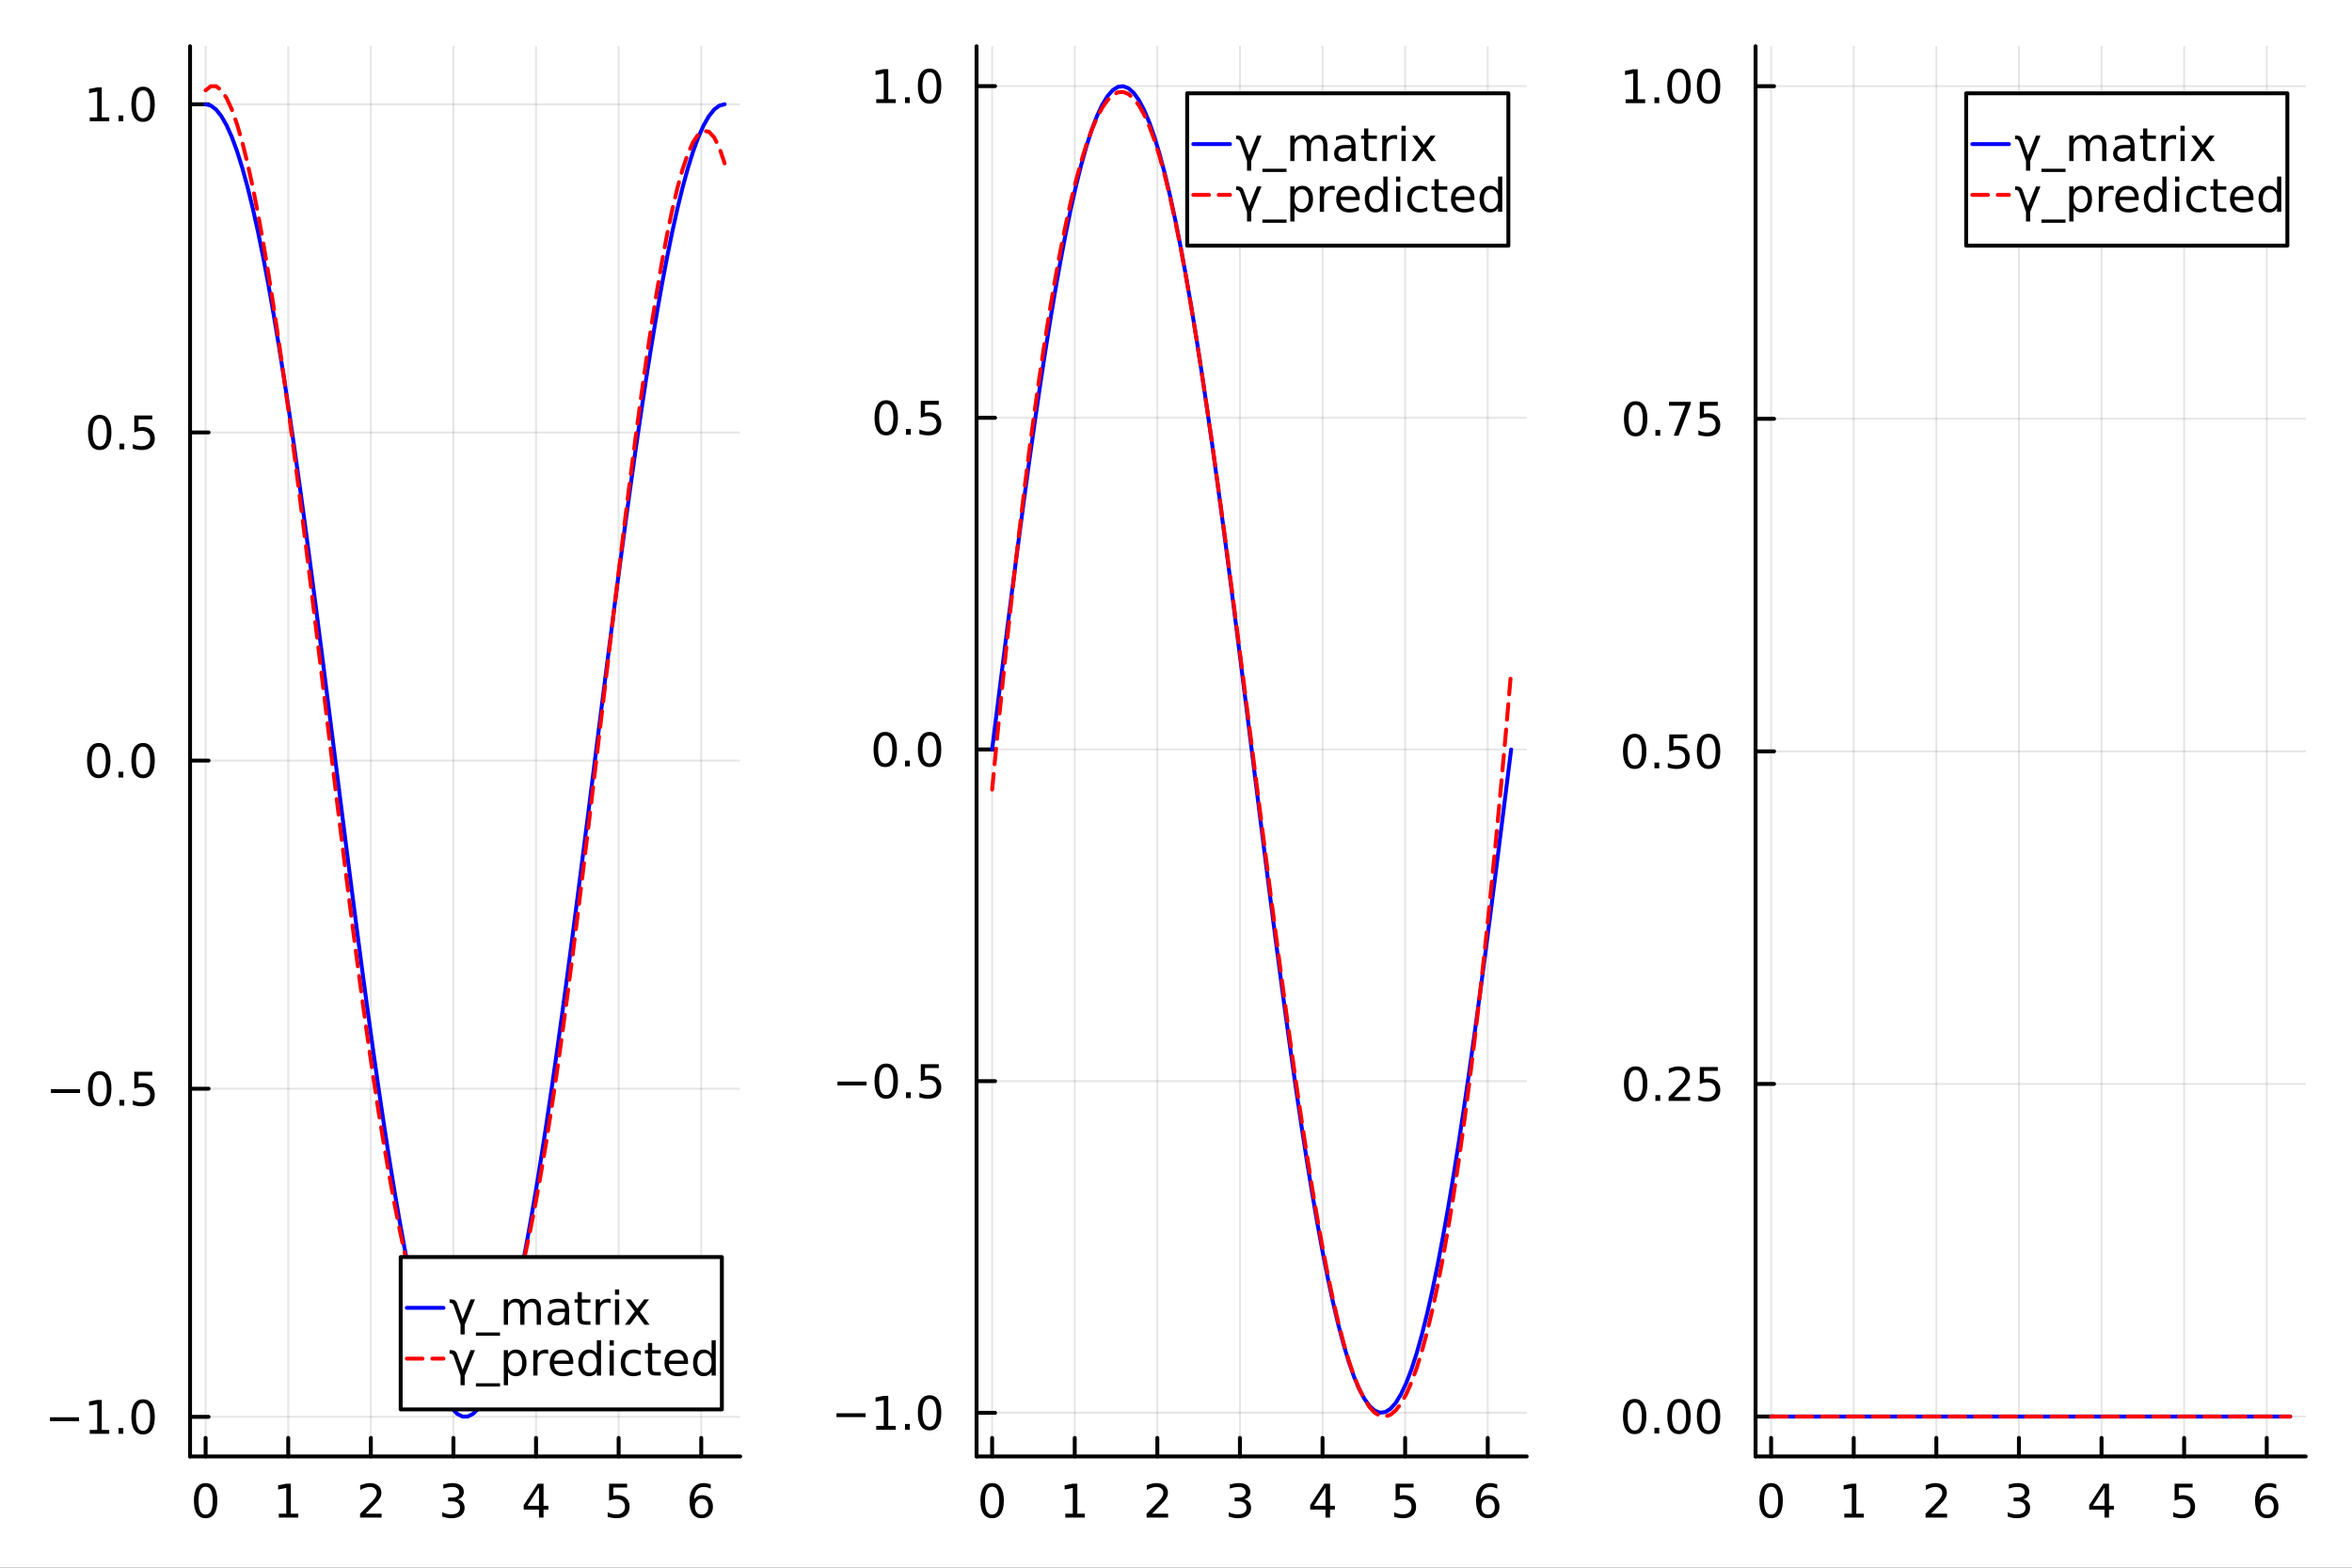 <?xml version="1.0" encoding="utf-8"?>
<svg xmlns="http://www.w3.org/2000/svg" xmlns:xlink="http://www.w3.org/1999/xlink" width="600" height="400" viewBox="0 0 2400 1600">
<rect x="0" y="0" width="2400" height="1600" fill="#333333" stroke="none"/>
<defs>
  <clipPath id="clip830">
    <rect x="0" y="0" width="2400" height="1600"/>
  </clipPath>
</defs>
<path clip-path="url(#clip830)" d="M0 1600 L2400 1600 L2400 0 L0 0  Z" fill="#ffffff" fill-rule="evenodd" fill-opacity="1"/>
<defs>
  <clipPath id="clip831">
    <rect x="480" y="0" width="1681" height="1600"/>
  </clipPath>
</defs>
<path clip-path="url(#clip830)" d="M193.936 1486.45 L755.31 1486.45 L755.31 47.244 L193.936 47.244  Z" fill="#ffffff" fill-rule="evenodd" fill-opacity="1"/>
<defs>
  <clipPath id="clip832">
    <rect x="193" y="47" width="562" height="1440"/>
  </clipPath>
</defs>
<polyline clip-path="url(#clip832)" style="stroke:#000000; stroke-linecap:round; stroke-linejoin:round; stroke-width:2; stroke-opacity:0.1; fill:none" points="209.824,1486.45 209.824,47.244 "/>
<polyline clip-path="url(#clip832)" style="stroke:#000000; stroke-linecap:round; stroke-linejoin:round; stroke-width:2; stroke-opacity:0.1; fill:none" points="294.112,1486.45 294.112,47.244 "/>
<polyline clip-path="url(#clip832)" style="stroke:#000000; stroke-linecap:round; stroke-linejoin:round; stroke-width:2; stroke-opacity:0.1; fill:none" points="378.4,1486.45 378.4,47.244 "/>
<polyline clip-path="url(#clip832)" style="stroke:#000000; stroke-linecap:round; stroke-linejoin:round; stroke-width:2; stroke-opacity:0.1; fill:none" points="462.688,1486.45 462.688,47.244 "/>
<polyline clip-path="url(#clip832)" style="stroke:#000000; stroke-linecap:round; stroke-linejoin:round; stroke-width:2; stroke-opacity:0.1; fill:none" points="546.977,1486.45 546.977,47.244 "/>
<polyline clip-path="url(#clip832)" style="stroke:#000000; stroke-linecap:round; stroke-linejoin:round; stroke-width:2; stroke-opacity:0.1; fill:none" points="631.265,1486.45 631.265,47.244 "/>
<polyline clip-path="url(#clip832)" style="stroke:#000000; stroke-linecap:round; stroke-linejoin:round; stroke-width:2; stroke-opacity:0.1; fill:none" points="715.553,1486.45 715.553,47.244 "/>
<polyline clip-path="url(#clip830)" style="stroke:#000000; stroke-linecap:round; stroke-linejoin:round; stroke-width:4; stroke-opacity:1; fill:none" points="193.936,1486.45 755.31,1486.45 "/>
<polyline clip-path="url(#clip830)" style="stroke:#000000; stroke-linecap:round; stroke-linejoin:round; stroke-width:4; stroke-opacity:1; fill:none" points="209.824,1486.45 209.824,1467.55 "/>
<polyline clip-path="url(#clip830)" style="stroke:#000000; stroke-linecap:round; stroke-linejoin:round; stroke-width:4; stroke-opacity:1; fill:none" points="294.112,1486.45 294.112,1467.55 "/>
<polyline clip-path="url(#clip830)" style="stroke:#000000; stroke-linecap:round; stroke-linejoin:round; stroke-width:4; stroke-opacity:1; fill:none" points="378.4,1486.45 378.4,1467.55 "/>
<polyline clip-path="url(#clip830)" style="stroke:#000000; stroke-linecap:round; stroke-linejoin:round; stroke-width:4; stroke-opacity:1; fill:none" points="462.688,1486.45 462.688,1467.55 "/>
<polyline clip-path="url(#clip830)" style="stroke:#000000; stroke-linecap:round; stroke-linejoin:round; stroke-width:4; stroke-opacity:1; fill:none" points="546.977,1486.45 546.977,1467.55 "/>
<polyline clip-path="url(#clip830)" style="stroke:#000000; stroke-linecap:round; stroke-linejoin:round; stroke-width:4; stroke-opacity:1; fill:none" points="631.265,1486.45 631.265,1467.55 "/>
<polyline clip-path="url(#clip830)" style="stroke:#000000; stroke-linecap:round; stroke-linejoin:round; stroke-width:4; stroke-opacity:1; fill:none" points="715.553,1486.45 715.553,1467.55 "/>
<path clip-path="url(#clip830)" d="M209.824 1517.37 Q206.213 1517.37 204.384 1520.93 Q202.579 1524.47 202.579 1531.6 Q202.579 1538.71 204.384 1542.27 Q206.213 1545.82 209.824 1545.82 Q213.458 1545.82 215.264 1542.27 Q217.092 1538.71 217.092 1531.6 Q217.092 1524.47 215.264 1520.93 Q213.458 1517.37 209.824 1517.37 M209.824 1513.66 Q215.634 1513.66 218.69 1518.27 Q221.768 1522.85 221.768 1531.6 Q221.768 1540.33 218.69 1544.94 Q215.634 1549.52 209.824 1549.52 Q204.014 1549.52 200.935 1544.94 Q197.88 1540.33 197.88 1531.6 Q197.88 1522.85 200.935 1518.27 Q204.014 1513.66 209.824 1513.66 Z" fill="#000000" fill-rule="nonzero" fill-opacity="1" /><path clip-path="url(#clip830)" d="M284.494 1544.91 L292.133 1544.91 L292.133 1518.55 L283.823 1520.21 L283.823 1515.95 L292.087 1514.29 L296.763 1514.29 L296.763 1544.91 L304.401 1544.91 L304.401 1548.85 L284.494 1548.85 L284.494 1544.91 Z" fill="#000000" fill-rule="nonzero" fill-opacity="1" /><path clip-path="url(#clip830)" d="M373.053 1544.91 L389.372 1544.91 L389.372 1548.85 L367.428 1548.85 L367.428 1544.91 Q370.09 1542.16 374.673 1537.53 Q379.28 1532.88 380.46 1531.53 Q382.706 1529.01 383.585 1527.27 Q384.488 1525.51 384.488 1523.82 Q384.488 1521.07 382.544 1519.33 Q380.622 1517.6 377.521 1517.6 Q375.322 1517.6 372.868 1518.36 Q370.437 1519.13 367.66 1520.68 L367.66 1515.95 Q370.484 1514.82 372.937 1514.24 Q375.391 1513.66 377.428 1513.66 Q382.798 1513.66 385.993 1516.35 Q389.187 1519.03 389.187 1523.52 Q389.187 1525.65 388.377 1527.57 Q387.59 1529.47 385.484 1532.07 Q384.905 1532.74 381.803 1535.95 Q378.701 1539.15 373.053 1544.91 Z" fill="#000000" fill-rule="nonzero" fill-opacity="1" /><path clip-path="url(#clip830)" d="M466.936 1530.21 Q470.292 1530.93 472.167 1533.2 Q474.066 1535.47 474.066 1538.8 Q474.066 1543.92 470.547 1546.72 Q467.029 1549.52 460.547 1549.52 Q458.371 1549.52 456.056 1549.08 Q453.765 1548.66 451.311 1547.81 L451.311 1543.29 Q453.256 1544.43 455.57 1545.01 Q457.885 1545.58 460.408 1545.58 Q464.806 1545.58 467.098 1543.85 Q469.413 1542.11 469.413 1538.8 Q469.413 1535.75 467.26 1534.03 Q465.13 1532.3 461.311 1532.3 L457.283 1532.3 L457.283 1528.45 L461.496 1528.45 Q464.945 1528.45 466.774 1527.09 Q468.603 1525.7 468.603 1523.11 Q468.603 1520.45 466.705 1519.03 Q464.83 1517.6 461.311 1517.6 Q459.39 1517.6 457.191 1518.01 Q454.992 1518.43 452.353 1519.31 L452.353 1515.14 Q455.015 1514.4 457.33 1514.03 Q459.668 1513.66 461.728 1513.66 Q467.052 1513.66 470.154 1516.09 Q473.255 1518.5 473.255 1522.62 Q473.255 1525.49 471.612 1527.48 Q469.968 1529.45 466.936 1530.21 Z" fill="#000000" fill-rule="nonzero" fill-opacity="1" /><path clip-path="url(#clip830)" d="M549.986 1518.36 L538.18 1536.81 L549.986 1536.81 L549.986 1518.36 M548.759 1514.29 L554.639 1514.29 L554.639 1536.81 L559.569 1536.81 L559.569 1540.7 L554.639 1540.7 L554.639 1548.85 L549.986 1548.85 L549.986 1540.7 L534.384 1540.7 L534.384 1536.19 L548.759 1514.29 Z" fill="#000000" fill-rule="nonzero" fill-opacity="1" /><path clip-path="url(#clip830)" d="M621.542 1514.29 L639.899 1514.29 L639.899 1518.22 L625.825 1518.22 L625.825 1526.7 Q626.843 1526.35 627.862 1526.19 Q628.88 1526 629.899 1526 Q635.686 1526 639.066 1529.17 Q642.445 1532.34 642.445 1537.76 Q642.445 1543.34 638.973 1546.44 Q635.501 1549.52 629.181 1549.52 Q627.005 1549.52 624.737 1549.15 Q622.492 1548.78 620.084 1548.04 L620.084 1543.34 Q622.167 1544.47 624.39 1545.03 Q626.612 1545.58 629.089 1545.58 Q633.093 1545.58 635.431 1543.48 Q637.769 1541.37 637.769 1537.76 Q637.769 1534.15 635.431 1532.04 Q633.093 1529.94 629.089 1529.94 Q627.214 1529.94 625.339 1530.35 Q623.487 1530.77 621.542 1531.65 L621.542 1514.29 Z" fill="#000000" fill-rule="nonzero" fill-opacity="1" /><path clip-path="url(#clip830)" d="M715.958 1529.7 Q712.81 1529.7 710.958 1531.86 Q709.129 1534.01 709.129 1537.76 Q709.129 1541.49 710.958 1543.66 Q712.81 1545.82 715.958 1545.82 Q719.106 1545.82 720.935 1543.66 Q722.787 1541.49 722.787 1537.76 Q722.787 1534.01 720.935 1531.86 Q719.106 1529.7 715.958 1529.7 M725.24 1515.05 L725.24 1519.31 Q723.481 1518.48 721.675 1518.04 Q719.893 1517.6 718.134 1517.6 Q713.504 1517.6 711.051 1520.72 Q708.62 1523.85 708.273 1530.17 Q709.638 1528.15 711.699 1527.09 Q713.759 1526 716.236 1526 Q721.444 1526 724.453 1529.17 Q727.486 1532.32 727.486 1537.76 Q727.486 1543.08 724.337 1546.3 Q721.189 1549.52 715.958 1549.52 Q709.963 1549.52 706.791 1544.94 Q703.62 1540.33 703.62 1531.6 Q703.62 1523.41 707.509 1518.55 Q711.398 1513.66 717.949 1513.66 Q719.708 1513.66 721.49 1514.01 Q723.296 1514.36 725.24 1515.05 Z" fill="#000000" fill-rule="nonzero" fill-opacity="1" /><polyline clip-path="url(#clip832)" style="stroke:#000000; stroke-linecap:round; stroke-linejoin:round; stroke-width:2; stroke-opacity:0.1; fill:none" points="193.936,1446.05 755.31,1446.05 "/>
<polyline clip-path="url(#clip832)" style="stroke:#000000; stroke-linecap:round; stroke-linejoin:round; stroke-width:2; stroke-opacity:0.1; fill:none" points="193.936,1111.15 755.31,1111.15 "/>
<polyline clip-path="url(#clip832)" style="stroke:#000000; stroke-linecap:round; stroke-linejoin:round; stroke-width:2; stroke-opacity:0.1; fill:none" points="193.936,776.245 755.31,776.245 "/>
<polyline clip-path="url(#clip832)" style="stroke:#000000; stroke-linecap:round; stroke-linejoin:round; stroke-width:2; stroke-opacity:0.1; fill:none" points="193.936,441.342 755.31,441.342 "/>
<polyline clip-path="url(#clip832)" style="stroke:#000000; stroke-linecap:round; stroke-linejoin:round; stroke-width:2; stroke-opacity:0.1; fill:none" points="193.936,106.438 755.31,106.438 "/>
<polyline clip-path="url(#clip830)" style="stroke:#000000; stroke-linecap:round; stroke-linejoin:round; stroke-width:4; stroke-opacity:1; fill:none" points="193.936,1486.45 193.936,47.244 "/>
<polyline clip-path="url(#clip830)" style="stroke:#000000; stroke-linecap:round; stroke-linejoin:round; stroke-width:4; stroke-opacity:1; fill:none" points="193.936,1446.05 212.834,1446.05 "/>
<polyline clip-path="url(#clip830)" style="stroke:#000000; stroke-linecap:round; stroke-linejoin:round; stroke-width:4; stroke-opacity:1; fill:none" points="193.936,1111.15 212.834,1111.15 "/>
<polyline clip-path="url(#clip830)" style="stroke:#000000; stroke-linecap:round; stroke-linejoin:round; stroke-width:4; stroke-opacity:1; fill:none" points="193.936,776.245 212.834,776.245 "/>
<polyline clip-path="url(#clip830)" style="stroke:#000000; stroke-linecap:round; stroke-linejoin:round; stroke-width:4; stroke-opacity:1; fill:none" points="193.936,441.342 212.834,441.342 "/>
<polyline clip-path="url(#clip830)" style="stroke:#000000; stroke-linecap:round; stroke-linejoin:round; stroke-width:4; stroke-opacity:1; fill:none" points="193.936,106.438 212.834,106.438 "/>
<path clip-path="url(#clip830)" d="M50.992 1446.5 L80.668 1446.5 L80.668 1450.44 L50.992 1450.44 L50.992 1446.5 Z" fill="#000000" fill-rule="nonzero" fill-opacity="1" /><path clip-path="url(#clip830)" d="M91.571 1459.4 L99.21 1459.4 L99.21 1433.03 L90.899 1434.7 L90.899 1430.44 L99.163 1428.77 L103.839 1428.77 L103.839 1459.4 L111.478 1459.4 L111.478 1463.33 L91.571 1463.33 L91.571 1459.4 Z" fill="#000000" fill-rule="nonzero" fill-opacity="1" /><path clip-path="url(#clip830)" d="M120.922 1457.45 L125.807 1457.45 L125.807 1463.33 L120.922 1463.33 L120.922 1457.45 Z" fill="#000000" fill-rule="nonzero" fill-opacity="1" /><path clip-path="url(#clip830)" d="M145.992 1431.85 Q142.381 1431.85 140.552 1435.42 Q138.746 1438.96 138.746 1446.09 Q138.746 1453.19 140.552 1456.76 Q142.381 1460.3 145.992 1460.3 Q149.626 1460.3 151.431 1456.76 Q153.26 1453.19 153.26 1446.09 Q153.26 1438.96 151.431 1435.42 Q149.626 1431.85 145.992 1431.85 M145.992 1428.15 Q151.802 1428.15 154.857 1432.75 Q157.936 1437.34 157.936 1446.09 Q157.936 1454.81 154.857 1459.42 Q151.802 1464 145.992 1464 Q140.181 1464 137.103 1459.42 Q134.047 1454.81 134.047 1446.09 Q134.047 1437.34 137.103 1432.75 Q140.181 1428.15 145.992 1428.15 Z" fill="#000000" fill-rule="nonzero" fill-opacity="1" /><path clip-path="url(#clip830)" d="M51.987 1111.6 L81.663 1111.6 L81.663 1115.54 L51.987 1115.54 L51.987 1111.6 Z" fill="#000000" fill-rule="nonzero" fill-opacity="1" /><path clip-path="url(#clip830)" d="M101.756 1096.95 Q98.145 1096.95 96.316 1100.51 Q94.51 1104.05 94.51 1111.18 Q94.51 1118.29 96.316 1121.86 Q98.145 1125.4 101.756 1125.4 Q105.39 1125.4 107.196 1121.86 Q109.024 1118.29 109.024 1111.18 Q109.024 1104.05 107.196 1100.51 Q105.39 1096.95 101.756 1096.95 M101.756 1093.24 Q107.566 1093.24 110.621 1097.85 Q113.7 1102.43 113.7 1111.18 Q113.7 1119.91 110.621 1124.52 Q107.566 1129.1 101.756 1129.1 Q95.946 1129.1 92.867 1124.52 Q89.811 1119.91 89.811 1111.18 Q89.811 1102.43 92.867 1097.85 Q95.946 1093.24 101.756 1093.24 Z" fill="#000000" fill-rule="nonzero" fill-opacity="1" /><path clip-path="url(#clip830)" d="M121.918 1122.55 L126.802 1122.55 L126.802 1128.43 L121.918 1128.43 L121.918 1122.55 Z" fill="#000000" fill-rule="nonzero" fill-opacity="1" /><path clip-path="url(#clip830)" d="M137.033 1093.87 L155.39 1093.87 L155.39 1097.8 L141.316 1097.8 L141.316 1106.28 Q142.334 1105.93 143.353 1105.77 Q144.371 1105.58 145.39 1105.58 Q151.177 1105.58 154.556 1108.75 Q157.936 1111.92 157.936 1117.34 Q157.936 1122.92 154.464 1126.02 Q150.992 1129.1 144.672 1129.1 Q142.496 1129.1 140.228 1128.73 Q137.982 1128.36 135.575 1127.62 L135.575 1122.92 Q137.658 1124.05 139.881 1124.61 Q142.103 1125.17 144.58 1125.17 Q148.584 1125.17 150.922 1123.06 Q153.26 1120.95 153.26 1117.34 Q153.26 1113.73 150.922 1111.62 Q148.584 1109.52 144.58 1109.52 Q142.705 1109.52 140.83 1109.93 Q138.978 1110.35 137.033 1111.23 L137.033 1093.87 Z" fill="#000000" fill-rule="nonzero" fill-opacity="1" /><path clip-path="url(#clip830)" d="M100.76 762.044 Q97.149 762.044 95.321 765.609 Q93.515 769.151 93.515 776.28 Q93.515 783.387 95.321 786.951 Q97.149 790.493 100.76 790.493 Q104.395 790.493 106.2 786.951 Q108.029 783.387 108.029 776.28 Q108.029 769.151 106.2 765.609 Q104.395 762.044 100.76 762.044 M100.76 758.341 Q106.571 758.341 109.626 762.947 Q112.705 767.53 112.705 776.28 Q112.705 785.007 109.626 789.613 Q106.571 794.197 100.76 794.197 Q94.95 794.197 91.871 789.613 Q88.816 785.007 88.816 776.28 Q88.816 767.53 91.871 762.947 Q94.95 758.341 100.76 758.341 Z" fill="#000000" fill-rule="nonzero" fill-opacity="1" /><path clip-path="url(#clip830)" d="M120.922 787.646 L125.807 787.646 L125.807 793.525 L120.922 793.525 L120.922 787.646 Z" fill="#000000" fill-rule="nonzero" fill-opacity="1" /><path clip-path="url(#clip830)" d="M145.992 762.044 Q142.381 762.044 140.552 765.609 Q138.746 769.151 138.746 776.28 Q138.746 783.387 140.552 786.951 Q142.381 790.493 145.992 790.493 Q149.626 790.493 151.431 786.951 Q153.26 783.387 153.26 776.28 Q153.26 769.151 151.431 765.609 Q149.626 762.044 145.992 762.044 M145.992 758.341 Q151.802 758.341 154.857 762.947 Q157.936 767.53 157.936 776.28 Q157.936 785.007 154.857 789.613 Q151.802 794.197 145.992 794.197 Q140.181 794.197 137.103 789.613 Q134.047 785.007 134.047 776.28 Q134.047 767.53 137.103 762.947 Q140.181 758.341 145.992 758.341 Z" fill="#000000" fill-rule="nonzero" fill-opacity="1" /><path clip-path="url(#clip830)" d="M101.756 427.14 Q98.145 427.14 96.316 430.705 Q94.51 434.247 94.51 441.377 Q94.51 448.483 96.316 452.048 Q98.145 455.589 101.756 455.589 Q105.39 455.589 107.196 452.048 Q109.024 448.483 109.024 441.377 Q109.024 434.247 107.196 430.705 Q105.39 427.14 101.756 427.14 M101.756 423.437 Q107.566 423.437 110.621 428.043 Q113.7 432.627 113.7 441.377 Q113.7 450.103 110.621 454.71 Q107.566 459.293 101.756 459.293 Q95.946 459.293 92.867 454.71 Q89.811 450.103 89.811 441.377 Q89.811 432.627 92.867 428.043 Q95.946 423.437 101.756 423.437 Z" fill="#000000" fill-rule="nonzero" fill-opacity="1" /><path clip-path="url(#clip830)" d="M121.918 452.742 L126.802 452.742 L126.802 458.622 L121.918 458.622 L121.918 452.742 Z" fill="#000000" fill-rule="nonzero" fill-opacity="1" /><path clip-path="url(#clip830)" d="M137.033 424.062 L155.39 424.062 L155.39 427.997 L141.316 427.997 L141.316 436.469 Q142.334 436.122 143.353 435.96 Q144.371 435.775 145.39 435.775 Q151.177 435.775 154.556 438.946 Q157.936 442.117 157.936 447.534 Q157.936 453.113 154.464 456.214 Q150.992 459.293 144.672 459.293 Q142.496 459.293 140.228 458.923 Q137.982 458.552 135.575 457.812 L135.575 453.113 Q137.658 454.247 139.881 454.802 Q142.103 455.358 144.58 455.358 Q148.584 455.358 150.922 453.251 Q153.26 451.145 153.26 447.534 Q153.26 443.923 150.922 441.816 Q148.584 439.71 144.58 439.71 Q142.705 439.71 140.83 440.127 Q138.978 440.543 137.033 441.423 L137.033 424.062 Z" fill="#000000" fill-rule="nonzero" fill-opacity="1" /><path clip-path="url(#clip830)" d="M91.571 119.783 L99.21 119.783 L99.21 93.417 L90.899 95.084 L90.899 90.825 L99.163 89.158 L103.839 89.158 L103.839 119.783 L111.478 119.783 L111.478 123.718 L91.571 123.718 L91.571 119.783 Z" fill="#000000" fill-rule="nonzero" fill-opacity="1" /><path clip-path="url(#clip830)" d="M120.922 117.838 L125.807 117.838 L125.807 123.718 L120.922 123.718 L120.922 117.838 Z" fill="#000000" fill-rule="nonzero" fill-opacity="1" /><path clip-path="url(#clip830)" d="M145.992 92.237 Q142.381 92.237 140.552 95.802 Q138.746 99.343 138.746 106.473 Q138.746 113.579 140.552 117.144 Q142.381 120.686 145.992 120.686 Q149.626 120.686 151.431 117.144 Q153.26 113.579 153.26 106.473 Q153.26 99.343 151.431 95.802 Q149.626 92.237 145.992 92.237 M145.992 88.533 Q151.802 88.533 154.857 93.139 Q157.936 97.723 157.936 106.473 Q157.936 115.2 154.857 119.806 Q151.802 124.389 145.992 124.389 Q140.181 124.389 137.103 119.806 Q134.047 115.2 134.047 106.473 Q134.047 97.723 137.103 93.139 Q140.181 88.533 145.992 88.533 Z" fill="#000000" fill-rule="nonzero" fill-opacity="1" /><polyline clip-path="url(#clip832)" style="stroke:#0000ff; stroke-linecap:round; stroke-linejoin:round; stroke-width:4; stroke-opacity:1; fill:none" points="209.824,106.438 215.173,107.787 220.523,111.827 225.872,118.542 231.222,127.906 236.571,139.881 241.921,154.418 247.27,171.459 252.62,190.935 257.969,212.768 263.319,236.87 268.668,263.143 274.018,291.483 279.367,321.775 284.717,353.897 290.066,387.719 295.416,423.106 300.765,459.915 306.114,497.997 311.464,537.2 316.813,577.366 322.163,618.332 327.512,659.935 332.862,702.005 338.211,744.375 343.561,786.873 348.91,829.328 354.26,871.569 359.609,913.427 364.959,954.732 370.308,995.318 375.658,1035.02 381.007,1073.68 386.357,1111.15 391.706,1147.27 397.056,1181.89 402.405,1214.88 407.755,1246.1 413.104,1275.43 418.453,1302.75 423.803,1327.95 429.152,1350.93 434.502,1371.59 439.851,1389.86 445.201,1405.66 450.55,1418.92 455.9,1429.6 461.249,1437.64 466.599,1443.02 471.948,1445.72 477.298,1445.72 482.647,1443.02 487.997,1437.64 493.346,1429.6 498.696,1418.92 504.045,1405.66 509.395,1389.86 514.744,1371.59 520.093,1350.93 525.443,1327.95 530.792,1302.75 536.142,1275.43 541.491,1246.1 546.841,1214.88 552.19,1181.89 557.54,1147.27 562.889,1111.15 568.239,1073.68 573.588,1035.02 578.938,995.318 584.287,954.732 589.637,913.427 594.986,871.569 600.336,829.328 605.685,786.873 611.035,744.375 616.384,702.005 621.734,659.935 627.083,618.332 632.432,577.366 637.782,537.2 643.131,497.997 648.481,459.915 653.83,423.106 659.18,387.719 664.529,353.897 669.879,321.775 675.228,291.483 680.578,263.143 685.927,236.87 691.277,212.768 696.626,190.935 701.976,171.459 707.325,154.418 712.675,139.881 718.024,127.906 723.374,118.542 728.723,111.827 734.072,107.787 739.422,106.438 "/>
<polyline clip-path="url(#clip832)" style="stroke:#ff0000; stroke-linecap:round; stroke-linejoin:round; stroke-width:4; stroke-opacity:1; fill:none" stroke-dasharray="16, 10" points="209.824,92.201 215.173,87.976 220.523,88.019 225.872,92.133 231.222,100.122 236.571,111.79 241.921,126.94 247.27,145.376 252.62,166.902 257.969,191.322 263.319,218.438 268.668,248.055 274.018,279.977 279.367,314.006 284.717,349.948 290.066,387.604 295.416,426.78 300.765,467.279 306.114,508.904 311.464,551.459 316.813,594.748 322.163,638.575 327.512,682.742 332.862,727.055 338.211,771.316 343.561,815.329 348.91,858.898 354.26,901.827 359.609,943.918 364.959,984.977 370.308,1024.81 375.658,1063.21 381.007,1099.99 386.357,1134.95 391.706,1167.93 397.056,1198.89 402.405,1227.83 407.755,1254.74 413.104,1279.61 418.453,1302.44 423.803,1323.23 429.152,1341.97 434.502,1358.66 439.851,1373.29 445.201,1385.85 450.55,1396.35 455.9,1404.78 461.249,1411.12 466.599,1415.39 471.948,1417.56 477.298,1417.65 482.647,1415.64 487.997,1411.52 493.346,1405.3 498.696,1396.96 504.045,1386.51 509.395,1373.94 514.744,1359.25 520.093,1342.42 525.443,1323.45 530.792,1302.35 536.142,1279.09 541.491,1253.69 546.841,1226.13 552.19,1196.42 557.54,1164.53 562.889,1130.48 568.239,1094.29 573.588,1056.16 578.938,1016.31 584.287,974.983 589.637,932.4 594.986,888.794 600.336,844.395 605.685,799.435 611.035,754.143 616.384,708.75 621.734,663.486 627.083,618.582 632.432,574.269 637.782,530.775 643.131,488.333 648.481,447.172 653.83,407.522 659.18,369.615 664.529,333.68 669.879,299.949 675.228,268.65 680.578,240.016 685.927,214.275 691.277,191.66 696.626,172.399 701.976,156.723 707.325,144.864 712.675,137.05 718.024,133.514 723.374,134.484 728.723,140.192 734.072,150.867 739.422,166.741 "/>
<path clip-path="url(#clip830)" d="M408.864 1438.47 L736.597 1438.47 L736.597 1282.95 L408.864 1282.95  Z" fill="#ffffff" fill-rule="evenodd" fill-opacity="1"/>
<polyline clip-path="url(#clip830)" style="stroke:#000000; stroke-linecap:round; stroke-linejoin:round; stroke-width:4; stroke-opacity:1; fill:none" points="408.864,1438.47 736.597,1438.47 736.597,1282.95 408.864,1282.95 408.864,1438.47 "/>
<polyline clip-path="url(#clip830)" style="stroke:#0000ff; stroke-linecap:round; stroke-linejoin:round; stroke-width:4; stroke-opacity:1; fill:none" points="415.102,1334.79 452.527,1334.79 "/>
<path clip-path="url(#clip830)" d="M466.38 1330.22 L472.051 1346.24 L480.153 1326.15 L484.667 1326.15 L474.181 1352.07 L474.181 1361.94 L469.922 1361.94 L469.922 1352.07 L463.116 1332.72 Q462.098 1329.81 459.898 1329.81 L458.764 1329.81 L458.764 1326.15 L460.385 1326.15 Q464.945 1326.15 466.38 1330.22 Z" fill="#000000" fill-rule="nonzero" fill-opacity="1" /><path clip-path="url(#clip830)" d="M510.245 1359.94 L510.245 1363.25 L485.616 1363.25 L485.616 1359.94 L510.245 1359.94 Z" fill="#000000" fill-rule="nonzero" fill-opacity="1" /><path clip-path="url(#clip830)" d="M534.435 1331.13 Q536.032 1328.26 538.255 1326.89 Q540.477 1325.52 543.486 1325.52 Q547.537 1325.52 549.736 1328.37 Q551.935 1331.19 551.935 1336.43 L551.935 1352.07 L547.653 1352.07 L547.653 1336.57 Q547.653 1332.84 546.333 1331.03 Q545.014 1329.23 542.305 1329.23 Q538.995 1329.23 537.074 1331.43 Q535.153 1333.63 535.153 1337.42 L535.153 1352.07 L530.87 1352.07 L530.87 1336.57 Q530.87 1332.82 529.551 1331.03 Q528.231 1329.23 525.477 1329.23 Q522.213 1329.23 520.292 1331.45 Q518.37 1333.65 518.37 1337.42 L518.37 1352.07 L514.088 1352.07 L514.088 1326.15 L518.37 1326.15 L518.37 1330.18 Q519.829 1327.79 521.866 1326.66 Q523.903 1325.52 526.704 1325.52 Q529.528 1325.52 531.495 1326.96 Q533.486 1328.39 534.435 1331.13 Z" fill="#000000" fill-rule="nonzero" fill-opacity="1" /><path clip-path="url(#clip830)" d="M572.213 1339.04 Q567.051 1339.04 565.06 1340.22 Q563.069 1341.4 563.069 1344.25 Q563.069 1346.52 564.551 1347.86 Q566.055 1349.18 568.625 1349.18 Q572.166 1349.18 574.296 1346.68 Q576.449 1344.16 576.449 1339.99 L576.449 1339.04 L572.213 1339.04 M580.708 1337.28 L580.708 1352.07 L576.449 1352.07 L576.449 1348.14 Q574.99 1350.5 572.815 1351.63 Q570.639 1352.75 567.49 1352.75 Q563.509 1352.75 561.148 1350.52 Q558.81 1348.28 558.81 1344.53 Q558.81 1340.15 561.727 1337.93 Q564.666 1335.71 570.477 1335.71 L576.449 1335.71 L576.449 1335.29 Q576.449 1332.35 574.504 1330.76 Q572.583 1329.13 569.088 1329.13 Q566.865 1329.13 564.759 1329.67 Q562.653 1330.2 560.708 1331.26 L560.708 1327.33 Q563.046 1326.43 565.245 1325.99 Q567.444 1325.52 569.527 1325.52 Q575.152 1325.52 577.93 1328.44 Q580.708 1331.36 580.708 1337.28 Z" fill="#000000" fill-rule="nonzero" fill-opacity="1" /><path clip-path="url(#clip830)" d="M593.694 1318.79 L593.694 1326.15 L602.467 1326.15 L602.467 1329.46 L593.694 1329.46 L593.694 1343.53 Q593.694 1346.7 594.55 1347.61 Q595.43 1348.51 598.092 1348.51 L602.467 1348.51 L602.467 1352.07 L598.092 1352.07 Q593.162 1352.07 591.287 1350.25 Q589.412 1348.39 589.412 1343.53 L589.412 1329.46 L586.287 1329.46 L586.287 1326.15 L589.412 1326.15 L589.412 1318.79 L593.694 1318.79 Z" fill="#000000" fill-rule="nonzero" fill-opacity="1" /><path clip-path="url(#clip830)" d="M623.092 1330.13 Q622.374 1329.71 621.518 1329.53 Q620.685 1329.32 619.666 1329.32 Q616.055 1329.32 614.111 1331.68 Q612.189 1334.02 612.189 1338.42 L612.189 1352.07 L607.907 1352.07 L607.907 1326.15 L612.189 1326.15 L612.189 1330.18 Q613.532 1327.82 615.685 1326.68 Q617.837 1325.52 620.916 1325.52 Q621.356 1325.52 621.888 1325.59 Q622.421 1325.64 623.069 1325.76 L623.092 1330.13 Z" fill="#000000" fill-rule="nonzero" fill-opacity="1" /><path clip-path="url(#clip830)" d="M627.56 1326.15 L631.819 1326.15 L631.819 1352.07 L627.56 1352.07 L627.56 1326.15 M627.56 1316.06 L631.819 1316.06 L631.819 1321.45 L627.56 1321.45 L627.56 1316.06 Z" fill="#000000" fill-rule="nonzero" fill-opacity="1" /><path clip-path="url(#clip830)" d="M662.282 1326.15 L652.907 1338.76 L662.768 1352.07 L657.745 1352.07 L650.198 1341.89 L642.652 1352.07 L637.629 1352.07 L647.698 1338.51 L638.485 1326.15 L643.509 1326.15 L650.384 1335.38 L657.258 1326.15 L662.282 1326.15 Z" fill="#000000" fill-rule="nonzero" fill-opacity="1" /><polyline clip-path="url(#clip830)" style="stroke:#ff0000; stroke-linecap:round; stroke-linejoin:round; stroke-width:4; stroke-opacity:1; fill:none" stroke-dasharray="16, 10" points="415.102,1386.63 452.527,1386.63 "/>
<path clip-path="url(#clip830)" d="M466.38 1382.06 L472.051 1398.08 L480.153 1377.99 L484.667 1377.99 L474.181 1403.91 L474.181 1413.78 L469.922 1413.78 L469.922 1403.91 L463.116 1384.56 Q462.098 1381.65 459.898 1381.65 L458.764 1381.65 L458.764 1377.99 L460.385 1377.99 Q464.945 1377.99 466.38 1382.06 Z" fill="#000000" fill-rule="nonzero" fill-opacity="1" /><path clip-path="url(#clip830)" d="M510.245 1411.78 L510.245 1415.09 L485.616 1415.09 L485.616 1411.78 L510.245 1411.78 Z" fill="#000000" fill-rule="nonzero" fill-opacity="1" /><path clip-path="url(#clip830)" d="M518.37 1400.03 L518.37 1413.78 L514.088 1413.78 L514.088 1377.99 L518.37 1377.99 L518.37 1381.92 Q519.713 1379.61 521.75 1378.5 Q523.81 1377.36 526.657 1377.36 Q531.38 1377.36 534.319 1381.11 Q537.282 1384.86 537.282 1390.97 Q537.282 1397.09 534.319 1400.84 Q531.38 1404.59 526.657 1404.59 Q523.81 1404.59 521.75 1403.47 Q519.713 1402.34 518.37 1400.03 M532.861 1390.97 Q532.861 1386.28 530.917 1383.61 Q528.995 1380.93 525.616 1380.93 Q522.236 1380.93 520.292 1383.61 Q518.37 1386.28 518.37 1390.97 Q518.37 1395.67 520.292 1398.36 Q522.236 1401.02 525.616 1401.02 Q528.995 1401.02 530.917 1398.36 Q532.861 1395.67 532.861 1390.97 Z" fill="#000000" fill-rule="nonzero" fill-opacity="1" /><path clip-path="url(#clip830)" d="M559.365 1381.97 Q558.648 1381.55 557.791 1381.37 Q556.958 1381.16 555.94 1381.16 Q552.328 1381.16 550.384 1383.52 Q548.463 1385.86 548.463 1390.26 L548.463 1403.91 L544.18 1403.91 L544.18 1377.99 L548.463 1377.99 L548.463 1382.02 Q549.805 1379.66 551.958 1378.52 Q554.111 1377.36 557.19 1377.36 Q557.629 1377.36 558.162 1377.43 Q558.694 1377.48 559.342 1377.6 L559.365 1381.97 Z" fill="#000000" fill-rule="nonzero" fill-opacity="1" /><path clip-path="url(#clip830)" d="M584.967 1389.89 L584.967 1391.97 L565.384 1391.97 Q565.662 1396.37 568.023 1398.68 Q570.407 1400.97 574.643 1400.97 Q577.097 1400.97 579.389 1400.37 Q581.703 1399.77 583.972 1398.57 L583.972 1402.59 Q581.68 1403.57 579.273 1404.08 Q576.865 1404.59 574.389 1404.59 Q568.185 1404.59 564.551 1400.97 Q560.94 1397.36 560.94 1391.21 Q560.94 1384.84 564.365 1381.11 Q567.815 1377.36 573.648 1377.36 Q578.879 1377.36 581.912 1380.74 Q584.967 1384.1 584.967 1389.89 M580.708 1388.64 Q580.662 1385.14 578.74 1383.06 Q576.842 1380.97 573.694 1380.97 Q570.129 1380.97 567.977 1382.99 Q565.847 1385 565.523 1388.66 L580.708 1388.64 Z" fill="#000000" fill-rule="nonzero" fill-opacity="1" /><path clip-path="url(#clip830)" d="M609.018 1381.92 L609.018 1367.9 L613.277 1367.9 L613.277 1403.91 L609.018 1403.91 L609.018 1400.03 Q607.675 1402.34 605.615 1403.47 Q603.578 1404.59 600.708 1404.59 Q596.009 1404.59 593.046 1400.84 Q590.106 1397.09 590.106 1390.97 Q590.106 1384.86 593.046 1381.11 Q596.009 1377.36 600.708 1377.36 Q603.578 1377.36 605.615 1378.5 Q607.675 1379.61 609.018 1381.92 M594.504 1390.97 Q594.504 1395.67 596.425 1398.36 Q598.37 1401.02 601.75 1401.02 Q605.129 1401.02 607.074 1398.36 Q609.018 1395.67 609.018 1390.97 Q609.018 1386.28 607.074 1383.61 Q605.129 1380.93 601.75 1380.93 Q598.37 1380.93 596.425 1383.61 Q594.504 1386.28 594.504 1390.97 Z" fill="#000000" fill-rule="nonzero" fill-opacity="1" /><path clip-path="url(#clip830)" d="M622.05 1377.99 L626.31 1377.99 L626.31 1403.91 L622.05 1403.91 L622.05 1377.99 M622.05 1367.9 L626.31 1367.9 L626.31 1373.29 L622.05 1373.29 L622.05 1367.9 Z" fill="#000000" fill-rule="nonzero" fill-opacity="1" /><path clip-path="url(#clip830)" d="M653.879 1378.98 L653.879 1382.97 Q652.073 1381.97 650.245 1381.48 Q648.439 1380.97 646.587 1380.97 Q642.444 1380.97 640.152 1383.61 Q637.86 1386.23 637.86 1390.97 Q637.86 1395.72 640.152 1398.36 Q642.444 1400.97 646.587 1400.97 Q648.439 1400.97 650.245 1400.49 Q652.073 1399.98 653.879 1398.98 L653.879 1402.92 Q652.096 1403.75 650.175 1404.17 Q648.277 1404.59 646.124 1404.59 Q640.268 1404.59 636.819 1400.91 Q633.37 1397.22 633.37 1390.97 Q633.37 1384.63 636.842 1381 Q640.337 1377.36 646.402 1377.36 Q648.37 1377.36 650.245 1377.78 Q652.12 1378.17 653.879 1378.98 Z" fill="#000000" fill-rule="nonzero" fill-opacity="1" /><path clip-path="url(#clip830)" d="M665.499 1370.63 L665.499 1377.99 L674.272 1377.99 L674.272 1381.3 L665.499 1381.3 L665.499 1395.37 Q665.499 1398.54 666.356 1399.45 Q667.235 1400.35 669.897 1400.35 L674.272 1400.35 L674.272 1403.91 L669.897 1403.91 Q664.967 1403.91 663.092 1402.09 Q661.217 1400.23 661.217 1395.37 L661.217 1381.3 L658.092 1381.3 L658.092 1377.99 L661.217 1377.99 L661.217 1370.63 L665.499 1370.63 Z" fill="#000000" fill-rule="nonzero" fill-opacity="1" /><path clip-path="url(#clip830)" d="M702.05 1389.89 L702.05 1391.97 L682.467 1391.97 Q682.744 1396.37 685.106 1398.68 Q687.49 1400.97 691.726 1400.97 Q694.18 1400.97 696.471 1400.37 Q698.786 1399.77 701.055 1398.57 L701.055 1402.59 Q698.763 1403.57 696.356 1404.08 Q693.948 1404.59 691.471 1404.59 Q685.268 1404.59 681.633 1400.97 Q678.022 1397.36 678.022 1391.21 Q678.022 1384.84 681.448 1381.11 Q684.897 1377.36 690.731 1377.36 Q695.962 1377.36 698.994 1380.74 Q702.05 1384.1 702.05 1389.89 M697.791 1388.64 Q697.744 1385.14 695.823 1383.06 Q693.925 1380.97 690.777 1380.97 Q687.212 1380.97 685.059 1382.99 Q682.93 1385 682.606 1388.66 L697.791 1388.64 Z" fill="#000000" fill-rule="nonzero" fill-opacity="1" /><path clip-path="url(#clip830)" d="M726.101 1381.92 L726.101 1367.9 L730.36 1367.9 L730.36 1403.91 L726.101 1403.91 L726.101 1400.03 Q724.758 1402.34 722.698 1403.47 Q720.661 1404.59 717.791 1404.59 Q713.092 1404.59 710.129 1400.84 Q707.189 1397.09 707.189 1390.97 Q707.189 1384.86 710.129 1381.11 Q713.092 1377.36 717.791 1377.36 Q720.661 1377.36 722.698 1378.5 Q724.758 1379.61 726.101 1381.92 M711.587 1390.97 Q711.587 1395.67 713.508 1398.36 Q715.453 1401.02 718.832 1401.02 Q722.212 1401.02 724.156 1398.36 Q726.101 1395.67 726.101 1390.97 Q726.101 1386.28 724.156 1383.61 Q722.212 1380.93 718.832 1380.93 Q715.453 1380.93 713.508 1383.61 Q711.587 1386.28 711.587 1390.97 Z" fill="#000000" fill-rule="nonzero" fill-opacity="1" /><path clip-path="url(#clip830)" d="M996.49 1486.45 L1557.86 1486.45 L1557.86 47.244 L996.49 47.244  Z" fill="#ffffff" fill-rule="evenodd" fill-opacity="1"/>
<defs>
  <clipPath id="clip833">
    <rect x="996" y="47" width="562" height="1440"/>
  </clipPath>
</defs>
<polyline clip-path="url(#clip833)" style="stroke:#000000; stroke-linecap:round; stroke-linejoin:round; stroke-width:2; stroke-opacity:0.1; fill:none" points="1012.38,1486.45 1012.38,47.244 "/>
<polyline clip-path="url(#clip833)" style="stroke:#000000; stroke-linecap:round; stroke-linejoin:round; stroke-width:2; stroke-opacity:0.1; fill:none" points="1096.67,1486.45 1096.67,47.244 "/>
<polyline clip-path="url(#clip833)" style="stroke:#000000; stroke-linecap:round; stroke-linejoin:round; stroke-width:2; stroke-opacity:0.1; fill:none" points="1180.95,1486.45 1180.95,47.244 "/>
<polyline clip-path="url(#clip833)" style="stroke:#000000; stroke-linecap:round; stroke-linejoin:round; stroke-width:2; stroke-opacity:0.1; fill:none" points="1265.24,1486.45 1265.24,47.244 "/>
<polyline clip-path="url(#clip833)" style="stroke:#000000; stroke-linecap:round; stroke-linejoin:round; stroke-width:2; stroke-opacity:0.1; fill:none" points="1349.53,1486.45 1349.53,47.244 "/>
<polyline clip-path="url(#clip833)" style="stroke:#000000; stroke-linecap:round; stroke-linejoin:round; stroke-width:2; stroke-opacity:0.1; fill:none" points="1433.82,1486.45 1433.82,47.244 "/>
<polyline clip-path="url(#clip833)" style="stroke:#000000; stroke-linecap:round; stroke-linejoin:round; stroke-width:2; stroke-opacity:0.1; fill:none" points="1518.11,1486.45 1518.11,47.244 "/>
<polyline clip-path="url(#clip830)" style="stroke:#000000; stroke-linecap:round; stroke-linejoin:round; stroke-width:4; stroke-opacity:1; fill:none" points="996.49,1486.45 1557.86,1486.45 "/>
<polyline clip-path="url(#clip830)" style="stroke:#000000; stroke-linecap:round; stroke-linejoin:round; stroke-width:4; stroke-opacity:1; fill:none" points="1012.38,1486.45 1012.38,1467.55 "/>
<polyline clip-path="url(#clip830)" style="stroke:#000000; stroke-linecap:round; stroke-linejoin:round; stroke-width:4; stroke-opacity:1; fill:none" points="1096.67,1486.45 1096.67,1467.55 "/>
<polyline clip-path="url(#clip830)" style="stroke:#000000; stroke-linecap:round; stroke-linejoin:round; stroke-width:4; stroke-opacity:1; fill:none" points="1180.95,1486.45 1180.95,1467.55 "/>
<polyline clip-path="url(#clip830)" style="stroke:#000000; stroke-linecap:round; stroke-linejoin:round; stroke-width:4; stroke-opacity:1; fill:none" points="1265.24,1486.45 1265.24,1467.55 "/>
<polyline clip-path="url(#clip830)" style="stroke:#000000; stroke-linecap:round; stroke-linejoin:round; stroke-width:4; stroke-opacity:1; fill:none" points="1349.53,1486.45 1349.53,1467.55 "/>
<polyline clip-path="url(#clip830)" style="stroke:#000000; stroke-linecap:round; stroke-linejoin:round; stroke-width:4; stroke-opacity:1; fill:none" points="1433.82,1486.45 1433.82,1467.55 "/>
<polyline clip-path="url(#clip830)" style="stroke:#000000; stroke-linecap:round; stroke-linejoin:round; stroke-width:4; stroke-opacity:1; fill:none" points="1518.11,1486.45 1518.11,1467.55 "/>
<path clip-path="url(#clip830)" d="M1012.38 1517.37 Q1008.77 1517.37 1006.94 1520.93 Q1005.13 1524.47 1005.13 1531.6 Q1005.13 1538.71 1006.94 1542.27 Q1008.77 1545.82 1012.38 1545.82 Q1016.01 1545.82 1017.82 1542.27 Q1019.65 1538.71 1019.65 1531.6 Q1019.65 1524.47 1017.82 1520.93 Q1016.01 1517.37 1012.38 1517.37 M1012.38 1513.66 Q1018.19 1513.66 1021.24 1518.27 Q1024.32 1522.85 1024.32 1531.6 Q1024.32 1540.33 1021.24 1544.94 Q1018.19 1549.52 1012.38 1549.52 Q1006.57 1549.52 1003.49 1544.94 Q1000.43 1540.33 1000.43 1531.6 Q1000.43 1522.85 1003.49 1518.27 Q1006.57 1513.66 1012.38 1513.66 Z" fill="#000000" fill-rule="nonzero" fill-opacity="1" /><path clip-path="url(#clip830)" d="M1087.05 1544.91 L1094.69 1544.91 L1094.69 1518.55 L1086.38 1520.21 L1086.38 1515.95 L1094.64 1514.29 L1099.32 1514.29 L1099.32 1544.91 L1106.96 1544.91 L1106.96 1548.85 L1087.05 1548.85 L1087.05 1544.91 Z" fill="#000000" fill-rule="nonzero" fill-opacity="1" /><path clip-path="url(#clip830)" d="M1175.61 1544.91 L1191.93 1544.91 L1191.93 1548.85 L1169.98 1548.85 L1169.98 1544.91 Q1172.64 1542.16 1177.23 1537.53 Q1181.83 1532.88 1183.01 1531.53 Q1185.26 1529.01 1186.14 1527.27 Q1187.04 1525.51 1187.04 1523.82 Q1187.04 1521.07 1185.1 1519.33 Q1183.18 1517.6 1180.07 1517.6 Q1177.88 1517.6 1175.42 1518.36 Q1172.99 1519.13 1170.21 1520.68 L1170.21 1515.95 Q1173.04 1514.82 1175.49 1514.24 Q1177.94 1513.66 1179.98 1513.66 Q1185.35 1513.66 1188.55 1516.35 Q1191.74 1519.03 1191.74 1523.52 Q1191.74 1525.65 1190.93 1527.57 Q1190.14 1529.47 1188.04 1532.07 Q1187.46 1532.74 1184.36 1535.95 Q1181.26 1539.15 1175.61 1544.91 Z" fill="#000000" fill-rule="nonzero" fill-opacity="1" /><path clip-path="url(#clip830)" d="M1269.49 1530.21 Q1272.85 1530.93 1274.72 1533.2 Q1276.62 1535.47 1276.62 1538.8 Q1276.62 1543.92 1273.1 1546.72 Q1269.58 1549.52 1263.1 1549.52 Q1260.93 1549.52 1258.61 1549.08 Q1256.32 1548.66 1253.87 1547.81 L1253.87 1543.29 Q1255.81 1544.43 1258.12 1545.01 Q1260.44 1545.58 1262.96 1545.58 Q1267.36 1545.58 1269.65 1543.85 Q1271.97 1542.11 1271.97 1538.8 Q1271.97 1535.75 1269.81 1534.03 Q1267.68 1532.3 1263.87 1532.3 L1259.84 1532.3 L1259.84 1528.45 L1264.05 1528.45 Q1267.5 1528.45 1269.33 1527.09 Q1271.16 1525.7 1271.16 1523.11 Q1271.16 1520.45 1269.26 1519.03 Q1267.38 1517.6 1263.87 1517.6 Q1261.94 1517.6 1259.74 1518.01 Q1257.55 1518.43 1254.91 1519.31 L1254.91 1515.14 Q1257.57 1514.4 1259.88 1514.03 Q1262.22 1513.66 1264.28 1513.66 Q1269.61 1513.66 1272.71 1516.09 Q1275.81 1518.5 1275.81 1522.62 Q1275.81 1525.49 1274.17 1527.48 Q1272.52 1529.45 1269.49 1530.21 Z" fill="#000000" fill-rule="nonzero" fill-opacity="1" /><path clip-path="url(#clip830)" d="M1352.54 1518.36 L1340.73 1536.81 L1352.54 1536.81 L1352.54 1518.36 M1351.31 1514.29 L1357.19 1514.29 L1357.19 1536.81 L1362.12 1536.81 L1362.12 1540.7 L1357.19 1540.7 L1357.19 1548.85 L1352.54 1548.85 L1352.54 1540.7 L1336.94 1540.7 L1336.94 1536.19 L1351.31 1514.29 Z" fill="#000000" fill-rule="nonzero" fill-opacity="1" /><path clip-path="url(#clip830)" d="M1424.1 1514.29 L1442.45 1514.29 L1442.45 1518.22 L1428.38 1518.22 L1428.38 1526.7 Q1429.4 1526.35 1430.42 1526.19 Q1431.43 1526 1432.45 1526 Q1438.24 1526 1441.62 1529.17 Q1445 1532.34 1445 1537.76 Q1445 1543.34 1441.53 1546.44 Q1438.05 1549.52 1431.74 1549.52 Q1429.56 1549.52 1427.29 1549.15 Q1425.05 1548.78 1422.64 1548.04 L1422.64 1543.34 Q1424.72 1544.47 1426.94 1545.03 Q1429.17 1545.58 1431.64 1545.58 Q1435.65 1545.58 1437.99 1543.48 Q1440.32 1541.37 1440.32 1537.76 Q1440.32 1534.15 1437.99 1532.04 Q1435.65 1529.94 1431.64 1529.94 Q1429.77 1529.94 1427.89 1530.35 Q1426.04 1530.77 1424.1 1531.65 L1424.1 1514.29 Z" fill="#000000" fill-rule="nonzero" fill-opacity="1" /><path clip-path="url(#clip830)" d="M1518.51 1529.7 Q1515.36 1529.7 1513.51 1531.86 Q1511.68 1534.01 1511.68 1537.76 Q1511.68 1541.49 1513.51 1543.66 Q1515.36 1545.82 1518.51 1545.82 Q1521.66 1545.82 1523.49 1543.66 Q1525.34 1541.49 1525.34 1537.76 Q1525.34 1534.01 1523.49 1531.86 Q1521.66 1529.7 1518.51 1529.7 M1527.79 1515.05 L1527.79 1519.31 Q1526.03 1518.48 1524.23 1518.04 Q1522.45 1517.6 1520.69 1517.6 Q1516.06 1517.6 1513.6 1520.72 Q1511.17 1523.85 1510.83 1530.17 Q1512.19 1528.15 1514.25 1527.09 Q1516.31 1526 1518.79 1526 Q1524 1526 1527.01 1529.17 Q1530.04 1532.32 1530.04 1537.76 Q1530.04 1543.08 1526.89 1546.3 Q1523.74 1549.52 1518.51 1549.52 Q1512.52 1549.52 1509.35 1544.94 Q1506.17 1540.33 1506.17 1531.6 Q1506.17 1523.41 1510.06 1518.55 Q1513.95 1513.66 1520.5 1513.66 Q1522.26 1513.66 1524.04 1514.01 Q1525.85 1514.36 1527.79 1515.05 Z" fill="#000000" fill-rule="nonzero" fill-opacity="1" /><polyline clip-path="url(#clip833)" style="stroke:#000000; stroke-linecap:round; stroke-linejoin:round; stroke-width:2; stroke-opacity:0.1; fill:none" points="996.49,1441.92 1557.86,1441.92 "/>
<polyline clip-path="url(#clip833)" style="stroke:#000000; stroke-linecap:round; stroke-linejoin:round; stroke-width:2; stroke-opacity:0.1; fill:none" points="996.49,1103.42 1557.86,1103.42 "/>
<polyline clip-path="url(#clip833)" style="stroke:#000000; stroke-linecap:round; stroke-linejoin:round; stroke-width:2; stroke-opacity:0.1; fill:none" points="996.49,764.907 1557.86,764.907 "/>
<polyline clip-path="url(#clip833)" style="stroke:#000000; stroke-linecap:round; stroke-linejoin:round; stroke-width:2; stroke-opacity:0.1; fill:none" points="996.49,426.399 1557.86,426.399 "/>
<polyline clip-path="url(#clip833)" style="stroke:#000000; stroke-linecap:round; stroke-linejoin:round; stroke-width:2; stroke-opacity:0.1; fill:none" points="996.49,87.891 1557.86,87.891 "/>
<polyline clip-path="url(#clip830)" style="stroke:#000000; stroke-linecap:round; stroke-linejoin:round; stroke-width:4; stroke-opacity:1; fill:none" points="996.49,1486.45 996.49,47.244 "/>
<polyline clip-path="url(#clip830)" style="stroke:#000000; stroke-linecap:round; stroke-linejoin:round; stroke-width:4; stroke-opacity:1; fill:none" points="996.49,1441.92 1015.39,1441.92 "/>
<polyline clip-path="url(#clip830)" style="stroke:#000000; stroke-linecap:round; stroke-linejoin:round; stroke-width:4; stroke-opacity:1; fill:none" points="996.49,1103.42 1015.39,1103.42 "/>
<polyline clip-path="url(#clip830)" style="stroke:#000000; stroke-linecap:round; stroke-linejoin:round; stroke-width:4; stroke-opacity:1; fill:none" points="996.49,764.907 1015.39,764.907 "/>
<polyline clip-path="url(#clip830)" style="stroke:#000000; stroke-linecap:round; stroke-linejoin:round; stroke-width:4; stroke-opacity:1; fill:none" points="996.49,426.399 1015.39,426.399 "/>
<polyline clip-path="url(#clip830)" style="stroke:#000000; stroke-linecap:round; stroke-linejoin:round; stroke-width:4; stroke-opacity:1; fill:none" points="996.49,87.891 1015.39,87.891 "/>
<path clip-path="url(#clip830)" d="M853.546 1442.38 L883.222 1442.38 L883.222 1446.31 L853.546 1446.31 L853.546 1442.38 Z" fill="#000000" fill-rule="nonzero" fill-opacity="1" /><path clip-path="url(#clip830)" d="M894.125 1455.27 L901.763 1455.27 L901.763 1428.9 L893.453 1430.57 L893.453 1426.31 L901.717 1424.64 L906.393 1424.64 L906.393 1455.27 L914.032 1455.27 L914.032 1459.2 L894.125 1459.2 L894.125 1455.27 Z" fill="#000000" fill-rule="nonzero" fill-opacity="1" /><path clip-path="url(#clip830)" d="M923.476 1453.32 L928.361 1453.32 L928.361 1459.2 L923.476 1459.2 L923.476 1453.32 Z" fill="#000000" fill-rule="nonzero" fill-opacity="1" /><path clip-path="url(#clip830)" d="M948.546 1427.72 Q944.935 1427.72 943.106 1431.29 Q941.3 1434.83 941.3 1441.96 Q941.3 1449.07 943.106 1452.63 Q944.935 1456.17 948.546 1456.17 Q952.18 1456.17 953.985 1452.63 Q955.814 1449.07 955.814 1441.96 Q955.814 1434.83 953.985 1431.29 Q952.18 1427.72 948.546 1427.72 M948.546 1424.02 Q954.356 1424.02 957.411 1428.63 Q960.49 1433.21 960.49 1441.96 Q960.49 1450.69 957.411 1455.29 Q954.356 1459.88 948.546 1459.88 Q942.735 1459.88 939.657 1455.29 Q936.601 1450.69 936.601 1441.96 Q936.601 1433.21 939.657 1428.63 Q942.735 1424.02 948.546 1424.02 Z" fill="#000000" fill-rule="nonzero" fill-opacity="1" /><path clip-path="url(#clip830)" d="M854.541 1103.87 L884.217 1103.87 L884.217 1107.8 L854.541 1107.8 L854.541 1103.87 Z" fill="#000000" fill-rule="nonzero" fill-opacity="1" /><path clip-path="url(#clip830)" d="M904.31 1089.21 Q900.699 1089.21 898.87 1092.78 Q897.064 1096.32 897.064 1103.45 Q897.064 1110.56 898.87 1114.12 Q900.699 1117.66 904.31 1117.66 Q907.944 1117.66 909.75 1114.12 Q911.578 1110.56 911.578 1103.45 Q911.578 1096.32 909.75 1092.78 Q907.944 1089.21 904.31 1089.21 M904.31 1085.51 Q910.12 1085.51 913.175 1090.12 Q916.254 1094.7 916.254 1103.45 Q916.254 1112.18 913.175 1116.78 Q910.12 1121.37 904.31 1121.37 Q898.5 1121.37 895.421 1116.78 Q892.365 1112.18 892.365 1103.45 Q892.365 1094.7 895.421 1090.12 Q898.5 1085.51 904.31 1085.51 Z" fill="#000000" fill-rule="nonzero" fill-opacity="1" /><path clip-path="url(#clip830)" d="M924.472 1114.82 L929.356 1114.82 L929.356 1120.7 L924.472 1120.7 L924.472 1114.82 Z" fill="#000000" fill-rule="nonzero" fill-opacity="1" /><path clip-path="url(#clip830)" d="M939.587 1086.14 L957.944 1086.14 L957.944 1090.07 L943.87 1090.07 L943.87 1098.54 Q944.888 1098.2 945.907 1098.03 Q946.925 1097.85 947.944 1097.85 Q953.731 1097.85 957.11 1101.02 Q960.49 1104.19 960.49 1109.61 Q960.49 1115.19 957.018 1118.29 Q953.546 1121.37 947.226 1121.37 Q945.05 1121.37 942.782 1121 Q940.536 1120.63 938.129 1119.89 L938.129 1115.19 Q940.212 1116.32 942.435 1116.88 Q944.657 1117.43 947.134 1117.43 Q951.138 1117.43 953.476 1115.33 Q955.814 1113.22 955.814 1109.61 Q955.814 1106 953.476 1103.89 Q951.138 1101.78 947.134 1101.78 Q945.259 1101.78 943.384 1102.2 Q941.532 1102.62 939.587 1103.5 L939.587 1086.14 Z" fill="#000000" fill-rule="nonzero" fill-opacity="1" /><path clip-path="url(#clip830)" d="M903.314 750.706 Q899.703 750.706 897.875 754.271 Q896.069 757.813 896.069 764.942 Q896.069 772.049 897.875 775.613 Q899.703 779.155 903.314 779.155 Q906.949 779.155 908.754 775.613 Q910.583 772.049 910.583 764.942 Q910.583 757.813 908.754 754.271 Q906.949 750.706 903.314 750.706 M903.314 747.002 Q909.125 747.002 912.18 751.609 Q915.259 756.192 915.259 764.942 Q915.259 773.669 912.18 778.275 Q909.125 782.859 903.314 782.859 Q897.504 782.859 894.426 778.275 Q891.37 773.669 891.37 764.942 Q891.37 756.192 894.426 751.609 Q897.504 747.002 903.314 747.002 Z" fill="#000000" fill-rule="nonzero" fill-opacity="1" /><path clip-path="url(#clip830)" d="M923.476 776.308 L928.361 776.308 L928.361 782.187 L923.476 782.187 L923.476 776.308 Z" fill="#000000" fill-rule="nonzero" fill-opacity="1" /><path clip-path="url(#clip830)" d="M948.546 750.706 Q944.935 750.706 943.106 754.271 Q941.3 757.813 941.3 764.942 Q941.3 772.049 943.106 775.613 Q944.935 779.155 948.546 779.155 Q952.18 779.155 953.985 775.613 Q955.814 772.049 955.814 764.942 Q955.814 757.813 953.985 754.271 Q952.18 750.706 948.546 750.706 M948.546 747.002 Q954.356 747.002 957.411 751.609 Q960.49 756.192 960.49 764.942 Q960.49 773.669 957.411 778.275 Q954.356 782.859 948.546 782.859 Q942.735 782.859 939.657 778.275 Q936.601 773.669 936.601 764.942 Q936.601 756.192 939.657 751.609 Q942.735 747.002 948.546 747.002 Z" fill="#000000" fill-rule="nonzero" fill-opacity="1" /><path clip-path="url(#clip830)" d="M904.31 412.198 Q900.699 412.198 898.87 415.763 Q897.064 419.304 897.064 426.434 Q897.064 433.54 898.87 437.105 Q900.699 440.647 904.31 440.647 Q907.944 440.647 909.75 437.105 Q911.578 433.54 911.578 426.434 Q911.578 419.304 909.75 415.763 Q907.944 412.198 904.31 412.198 M904.31 408.494 Q910.12 408.494 913.175 413.101 Q916.254 417.684 916.254 426.434 Q916.254 435.161 913.175 439.767 Q910.12 444.351 904.31 444.351 Q898.5 444.351 895.421 439.767 Q892.365 435.161 892.365 426.434 Q892.365 417.684 895.421 413.101 Q898.5 408.494 904.31 408.494 Z" fill="#000000" fill-rule="nonzero" fill-opacity="1" /><path clip-path="url(#clip830)" d="M924.472 437.8 L929.356 437.8 L929.356 443.679 L924.472 443.679 L924.472 437.8 Z" fill="#000000" fill-rule="nonzero" fill-opacity="1" /><path clip-path="url(#clip830)" d="M939.587 409.119 L957.944 409.119 L957.944 413.054 L943.87 413.054 L943.87 421.527 Q944.888 421.179 945.907 421.017 Q946.925 420.832 947.944 420.832 Q953.731 420.832 957.11 424.003 Q960.49 427.175 960.49 432.591 Q960.49 438.17 957.018 441.272 Q953.546 444.351 947.226 444.351 Q945.05 444.351 942.782 443.98 Q940.536 443.61 938.129 442.869 L938.129 438.17 Q940.212 439.304 942.435 439.86 Q944.657 440.415 947.134 440.415 Q951.138 440.415 953.476 438.309 Q955.814 436.202 955.814 432.591 Q955.814 428.98 953.476 426.874 Q951.138 424.767 947.134 424.767 Q945.259 424.767 943.384 425.184 Q941.532 425.601 939.587 426.48 L939.587 409.119 Z" fill="#000000" fill-rule="nonzero" fill-opacity="1" /><path clip-path="url(#clip830)" d="M894.125 101.236 L901.763 101.236 L901.763 74.87 L893.453 76.537 L893.453 72.278 L901.717 70.611 L906.393 70.611 L906.393 101.236 L914.032 101.236 L914.032 105.171 L894.125 105.171 L894.125 101.236 Z" fill="#000000" fill-rule="nonzero" fill-opacity="1" /><path clip-path="url(#clip830)" d="M923.476 99.291 L928.361 99.291 L928.361 105.171 L923.476 105.171 L923.476 99.291 Z" fill="#000000" fill-rule="nonzero" fill-opacity="1" /><path clip-path="url(#clip830)" d="M948.546 73.69 Q944.935 73.69 943.106 77.254 Q941.3 80.796 941.3 87.926 Q941.3 95.032 943.106 98.597 Q944.935 102.139 948.546 102.139 Q952.18 102.139 953.985 98.597 Q955.814 95.032 955.814 87.926 Q955.814 80.796 953.985 77.254 Q952.18 73.69 948.546 73.69 M948.546 69.986 Q954.356 69.986 957.411 74.593 Q960.49 79.176 960.49 87.926 Q960.49 96.653 957.411 101.259 Q954.356 105.842 948.546 105.842 Q942.735 105.842 939.657 101.259 Q936.601 96.653 936.601 87.926 Q936.601 79.176 939.657 74.593 Q942.735 69.986 948.546 69.986 Z" fill="#000000" fill-rule="nonzero" fill-opacity="1" /><polyline clip-path="url(#clip833)" style="stroke:#0000ff; stroke-linecap:round; stroke-linejoin:round; stroke-width:4; stroke-opacity:1; fill:none" points="1012.38,764.907 1017.73,721.968 1023.08,679.202 1028.43,636.781 1033.78,594.876 1039.13,553.656 1044.47,513.286 1049.82,473.929 1055.17,435.744 1060.52,398.885 1065.87,363.499 1071.22,329.73 1076.57,297.713 1081.92,267.577 1087.27,239.444 1092.62,213.426 1097.97,189.629 1103.32,168.149 1108.67,149.072 1114.02,132.474 1119.37,118.423 1124.72,106.975 1130.07,98.177 1135.42,92.062 1140.77,88.658 1146.11,87.976 1151.46,90.02 1156.81,94.782 1162.16,102.242 1167.51,112.371 1172.86,125.126 1178.21,140.458 1183.56,158.305 1188.91,178.594 1194.26,201.244 1199.61,226.164 1204.96,253.253 1210.31,282.402 1215.66,313.494 1221.01,346.404 1226.36,380.999 1231.71,417.139 1237.06,454.681 1242.41,493.471 1247.75,533.354 1253.1,574.17 1258.45,615.754 1263.8,657.938 1269.15,700.553 1274.5,743.427 1279.85,786.388 1285.2,829.262 1290.55,871.877 1295.9,914.061 1301.25,955.645 1306.6,996.461 1311.95,1036.34 1317.3,1075.13 1322.65,1112.68 1328,1148.82 1333.35,1183.41 1338.7,1216.32 1344.05,1247.41 1349.39,1276.56 1354.74,1303.65 1360.09,1328.57 1365.44,1351.22 1370.79,1371.51 1376.14,1389.36 1381.49,1404.69 1386.84,1417.44 1392.19,1427.57 1397.54,1435.03 1402.89,1439.79 1408.24,1441.84 1413.59,1441.16 1418.94,1437.75 1424.29,1431.64 1429.64,1422.84 1434.99,1411.39 1440.34,1397.34 1445.69,1380.74 1451.03,1361.67 1456.38,1340.19 1461.73,1316.39 1467.08,1290.37 1472.43,1262.24 1477.78,1232.1 1483.13,1200.09 1488.48,1166.32 1493.83,1130.93 1499.18,1094.07 1504.53,1055.89 1509.88,1016.53 1515.23,976.159 1520.58,934.939 1525.93,893.034 1531.28,850.613 1536.63,807.846 1541.98,764.907 "/>
<polyline clip-path="url(#clip833)" style="stroke:#ff0000; stroke-linecap:round; stroke-linejoin:round; stroke-width:4; stroke-opacity:1; fill:none" stroke-dasharray="16, 10" points="1012.38,805.867 1017.73,750.514 1023.08,697.298 1028.43,646.233 1033.78,597.33 1039.13,550.605 1044.47,506.071 1049.82,463.739 1055.17,423.626 1060.52,385.742 1065.87,350.102 1071.22,316.72 1076.57,285.608 1081.92,256.78 1087.27,230.249 1092.62,206.029 1097.97,184.132 1103.32,164.574 1108.67,147.366 1114.02,132.522 1119.37,120.055 1124.72,109.98 1130.07,102.308 1135.42,97.054 1140.77,94.231 1146.11,93.853 1151.46,95.932 1156.81,100.482 1162.16,107.516 1167.51,117.049 1172.86,129.092 1178.21,143.66 1183.56,160.766 1188.91,180.423 1194.26,202.617 1199.61,227.222 1204.96,254.084 1210.31,283.052 1215.66,313.97 1221.01,346.686 1226.36,381.046 1231.71,416.897 1237.06,454.086 1242.41,492.459 1247.75,531.862 1253.1,572.143 1258.45,613.148 1263.8,654.723 1269.15,696.716 1274.5,738.972 1279.85,781.338 1285.2,823.662 1290.55,865.789 1295.9,907.567 1301.25,948.841 1306.6,989.459 1311.95,1029.27 1317.3,1068.11 1322.65,1105.84 1328,1142.3 1333.35,1177.33 1338.7,1210.79 1344.05,1242.51 1349.39,1272.36 1354.74,1300.16 1360.09,1325.78 1365.44,1349.05 1370.79,1369.85 1376.14,1388.15 1381.49,1403.94 1386.84,1417.21 1392.19,1427.97 1397.54,1436.21 1402.89,1441.91 1408.24,1445.08 1413.59,1445.72 1418.94,1443.8 1424.29,1439.34 1429.64,1432.32 1434.99,1422.75 1440.34,1410.6 1445.69,1395.89 1451.03,1378.6 1456.38,1358.73 1461.73,1336.27 1467.08,1311.22 1472.43,1283.57 1477.78,1253.32 1483.13,1220.46 1488.48,1184.99 1493.83,1146.9 1499.18,1106.19 1504.53,1062.85 1509.88,1016.87 1515.23,968.255 1520.58,916.995 1525.93,863.086 1531.28,806.521 1536.63,747.296 1541.98,685.405 "/>
<path clip-path="url(#clip830)" d="M1211.42 250.738 L1539.15 250.738 L1539.15 95.218 L1211.42 95.218  Z" fill="#ffffff" fill-rule="evenodd" fill-opacity="1"/>
<polyline clip-path="url(#clip830)" style="stroke:#000000; stroke-linecap:round; stroke-linejoin:round; stroke-width:4; stroke-opacity:1; fill:none" points="1211.42,250.738 1539.15,250.738 1539.15,95.218 1211.42,95.218 1211.42,250.738 "/>
<polyline clip-path="url(#clip830)" style="stroke:#0000ff; stroke-linecap:round; stroke-linejoin:round; stroke-width:4; stroke-opacity:1; fill:none" points="1217.66,147.058 1255.08,147.058 "/>
<path clip-path="url(#clip830)" d="M1268.93 142.486 L1274.61 158.504 L1282.71 138.412 L1287.22 138.412 L1276.73 164.338 L1276.73 174.199 L1272.48 174.199 L1272.48 164.338 L1265.67 144.986 Q1264.65 142.069 1262.45 142.069 L1261.32 142.069 L1261.32 138.412 L1262.94 138.412 Q1267.5 138.412 1268.93 142.486 Z" fill="#000000" fill-rule="nonzero" fill-opacity="1" /><path clip-path="url(#clip830)" d="M1312.8 172.208 L1312.8 175.518 L1288.17 175.518 L1288.17 172.208 L1312.8 172.208 Z" fill="#000000" fill-rule="nonzero" fill-opacity="1" /><path clip-path="url(#clip830)" d="M1336.99 143.389 Q1338.59 140.518 1340.81 139.153 Q1343.03 137.787 1346.04 137.787 Q1350.09 137.787 1352.29 140.634 Q1354.49 143.458 1354.49 148.689 L1354.49 164.338 L1350.21 164.338 L1350.21 148.828 Q1350.21 145.102 1348.89 143.296 Q1347.57 141.49 1344.86 141.49 Q1341.55 141.49 1339.63 143.69 Q1337.71 145.889 1337.71 149.685 L1337.71 164.338 L1333.42 164.338 L1333.42 148.828 Q1333.42 145.078 1332.1 143.296 Q1330.79 141.49 1328.03 141.49 Q1324.77 141.49 1322.85 143.713 Q1320.92 145.912 1320.92 149.685 L1320.92 164.338 L1316.64 164.338 L1316.64 138.412 L1320.92 138.412 L1320.92 142.44 Q1322.38 140.055 1324.42 138.921 Q1326.46 137.787 1329.26 137.787 Q1332.08 137.787 1334.05 139.222 Q1336.04 140.657 1336.99 143.389 Z" fill="#000000" fill-rule="nonzero" fill-opacity="1" /><path clip-path="url(#clip830)" d="M1374.77 151.305 Q1369.6 151.305 1367.61 152.486 Q1365.62 153.666 1365.62 156.514 Q1365.62 158.782 1367.1 160.125 Q1368.61 161.444 1371.18 161.444 Q1374.72 161.444 1376.85 158.944 Q1379 156.421 1379 152.254 L1379 151.305 L1374.77 151.305 M1383.26 149.546 L1383.26 164.338 L1379 164.338 L1379 160.402 Q1377.54 162.763 1375.37 163.898 Q1373.19 165.009 1370.04 165.009 Q1366.06 165.009 1363.7 162.787 Q1361.36 160.541 1361.36 156.791 Q1361.36 152.416 1364.28 150.194 Q1367.22 147.972 1373.03 147.972 L1379 147.972 L1379 147.555 Q1379 144.615 1377.06 143.018 Q1375.14 141.398 1371.64 141.398 Q1369.42 141.398 1367.31 141.93 Q1365.21 142.463 1363.26 143.527 L1363.26 139.592 Q1365.6 138.69 1367.8 138.25 Q1370 137.787 1372.08 137.787 Q1377.71 137.787 1380.48 140.703 Q1383.26 143.62 1383.26 149.546 Z" fill="#000000" fill-rule="nonzero" fill-opacity="1" /><path clip-path="url(#clip830)" d="M1396.25 131.051 L1396.25 138.412 L1405.02 138.412 L1405.02 141.722 L1396.25 141.722 L1396.25 155.796 Q1396.25 158.967 1397.1 159.87 Q1397.98 160.773 1400.65 160.773 L1405.02 160.773 L1405.02 164.338 L1400.65 164.338 Q1395.72 164.338 1393.84 162.509 Q1391.97 160.657 1391.97 155.796 L1391.97 141.722 L1388.84 141.722 L1388.84 138.412 L1391.97 138.412 L1391.97 131.051 L1396.25 131.051 Z" fill="#000000" fill-rule="nonzero" fill-opacity="1" /><path clip-path="url(#clip830)" d="M1425.65 142.393 Q1424.93 141.977 1424.07 141.791 Q1423.24 141.583 1422.22 141.583 Q1418.61 141.583 1416.66 143.944 Q1414.74 146.282 1414.74 150.68 L1414.74 164.338 L1410.46 164.338 L1410.46 138.412 L1414.74 138.412 L1414.74 142.44 Q1416.09 140.078 1418.24 138.944 Q1420.39 137.787 1423.47 137.787 Q1423.91 137.787 1424.44 137.856 Q1424.97 137.903 1425.62 138.018 L1425.65 142.393 Z" fill="#000000" fill-rule="nonzero" fill-opacity="1" /><path clip-path="url(#clip830)" d="M1430.11 138.412 L1434.37 138.412 L1434.37 164.338 L1430.11 164.338 L1430.11 138.412 M1430.11 128.319 L1434.37 128.319 L1434.37 133.713 L1430.11 133.713 L1430.11 128.319 Z" fill="#000000" fill-rule="nonzero" fill-opacity="1" /><path clip-path="url(#clip830)" d="M1464.84 138.412 L1455.46 151.027 L1465.32 164.338 L1460.3 164.338 L1452.75 154.152 L1445.21 164.338 L1440.18 164.338 L1450.25 150.773 L1441.04 138.412 L1446.06 138.412 L1452.94 147.648 L1459.81 138.412 L1464.84 138.412 Z" fill="#000000" fill-rule="nonzero" fill-opacity="1" /><polyline clip-path="url(#clip830)" style="stroke:#ff0000; stroke-linecap:round; stroke-linejoin:round; stroke-width:4; stroke-opacity:1; fill:none" stroke-dasharray="16, 10" points="1217.66,198.898 1255.08,198.898 "/>
<path clip-path="url(#clip830)" d="M1268.93 194.326 L1274.61 210.344 L1282.71 190.252 L1287.22 190.252 L1276.73 216.178 L1276.73 226.039 L1272.48 226.039 L1272.48 216.178 L1265.67 196.826 Q1264.65 193.909 1262.45 193.909 L1261.32 193.909 L1261.32 190.252 L1262.94 190.252 Q1267.5 190.252 1268.93 194.326 Z" fill="#000000" fill-rule="nonzero" fill-opacity="1" /><path clip-path="url(#clip830)" d="M1312.8 224.048 L1312.8 227.358 L1288.17 227.358 L1288.17 224.048 L1312.8 224.048 Z" fill="#000000" fill-rule="nonzero" fill-opacity="1" /><path clip-path="url(#clip830)" d="M1320.92 212.289 L1320.92 226.039 L1316.64 226.039 L1316.64 190.252 L1320.92 190.252 L1320.92 194.187 Q1322.27 191.872 1324.3 190.761 Q1326.36 189.627 1329.21 189.627 Q1333.93 189.627 1336.87 193.377 Q1339.84 197.127 1339.84 203.238 Q1339.84 209.349 1336.87 213.099 Q1333.93 216.849 1329.21 216.849 Q1326.36 216.849 1324.3 215.738 Q1322.27 214.603 1320.92 212.289 M1335.42 203.238 Q1335.42 198.539 1333.47 195.877 Q1331.55 193.192 1328.17 193.192 Q1324.79 193.192 1322.85 195.877 Q1320.92 198.539 1320.92 203.238 Q1320.92 207.937 1322.85 210.622 Q1324.79 213.284 1328.17 213.284 Q1331.55 213.284 1333.47 210.622 Q1335.42 207.937 1335.42 203.238 Z" fill="#000000" fill-rule="nonzero" fill-opacity="1" /><path clip-path="url(#clip830)" d="M1361.92 194.233 Q1361.2 193.817 1360.35 193.631 Q1359.51 193.423 1358.49 193.423 Q1354.88 193.423 1352.94 195.784 Q1351.02 198.122 1351.02 202.52 L1351.02 216.178 L1346.73 216.178 L1346.73 190.252 L1351.02 190.252 L1351.02 194.28 Q1352.36 191.918 1354.51 190.784 Q1356.66 189.627 1359.74 189.627 Q1360.18 189.627 1360.72 189.696 Q1361.25 189.743 1361.9 189.858 L1361.92 194.233 Z" fill="#000000" fill-rule="nonzero" fill-opacity="1" /><path clip-path="url(#clip830)" d="M1387.52 202.15 L1387.52 204.233 L1367.94 204.233 Q1368.22 208.631 1370.58 210.946 Q1372.96 213.238 1377.2 213.238 Q1379.65 213.238 1381.94 212.636 Q1384.26 212.034 1386.53 210.83 L1386.53 214.858 Q1384.23 215.83 1381.83 216.34 Q1379.42 216.849 1376.94 216.849 Q1370.74 216.849 1367.1 213.238 Q1363.49 209.627 1363.49 203.469 Q1363.49 197.104 1366.92 193.377 Q1370.37 189.627 1376.2 189.627 Q1381.43 189.627 1384.47 193.006 Q1387.52 196.363 1387.52 202.15 M1383.26 200.9 Q1383.22 197.405 1381.29 195.321 Q1379.4 193.238 1376.25 193.238 Q1372.68 193.238 1370.53 195.252 Q1368.4 197.266 1368.08 200.923 L1383.26 200.9 Z" fill="#000000" fill-rule="nonzero" fill-opacity="1" /><path clip-path="url(#clip830)" d="M1411.57 194.187 L1411.57 180.159 L1415.83 180.159 L1415.83 216.178 L1411.57 216.178 L1411.57 212.289 Q1410.23 214.603 1408.17 215.738 Q1406.13 216.849 1403.26 216.849 Q1398.56 216.849 1395.6 213.099 Q1392.66 209.349 1392.66 203.238 Q1392.66 197.127 1395.6 193.377 Q1398.56 189.627 1403.26 189.627 Q1406.13 189.627 1408.17 190.761 Q1410.23 191.872 1411.57 194.187 M1397.06 203.238 Q1397.06 207.937 1398.98 210.622 Q1400.92 213.284 1404.3 213.284 Q1407.68 213.284 1409.63 210.622 Q1411.57 207.937 1411.57 203.238 Q1411.57 198.539 1409.63 195.877 Q1407.68 193.192 1404.3 193.192 Q1400.92 193.192 1398.98 195.877 Q1397.06 198.539 1397.06 203.238 Z" fill="#000000" fill-rule="nonzero" fill-opacity="1" /><path clip-path="url(#clip830)" d="M1424.6 190.252 L1428.86 190.252 L1428.86 216.178 L1424.6 216.178 L1424.6 190.252 M1424.6 180.159 L1428.86 180.159 L1428.86 185.553 L1424.6 185.553 L1424.6 180.159 Z" fill="#000000" fill-rule="nonzero" fill-opacity="1" /><path clip-path="url(#clip830)" d="M1456.43 191.247 L1456.43 195.229 Q1454.63 194.233 1452.8 193.747 Q1450.99 193.238 1449.14 193.238 Q1445 193.238 1442.71 195.877 Q1440.41 198.492 1440.41 203.238 Q1440.41 207.983 1442.71 210.622 Q1445 213.238 1449.14 213.238 Q1450.99 213.238 1452.8 212.752 Q1454.63 212.242 1456.43 211.247 L1456.43 215.182 Q1454.65 216.016 1452.73 216.432 Q1450.83 216.849 1448.68 216.849 Q1442.82 216.849 1439.37 213.168 Q1435.92 209.488 1435.92 203.238 Q1435.92 196.895 1439.4 193.261 Q1442.89 189.627 1448.96 189.627 Q1450.92 189.627 1452.8 190.043 Q1454.67 190.437 1456.43 191.247 Z" fill="#000000" fill-rule="nonzero" fill-opacity="1" /><path clip-path="url(#clip830)" d="M1468.05 182.891 L1468.05 190.252 L1476.83 190.252 L1476.83 193.562 L1468.05 193.562 L1468.05 207.636 Q1468.05 210.807 1468.91 211.71 Q1469.79 212.613 1472.45 212.613 L1476.83 212.613 L1476.83 216.178 L1472.45 216.178 Q1467.52 216.178 1465.65 214.349 Q1463.77 212.497 1463.77 207.636 L1463.77 193.562 L1460.65 193.562 L1460.65 190.252 L1463.77 190.252 L1463.77 182.891 L1468.05 182.891 Z" fill="#000000" fill-rule="nonzero" fill-opacity="1" /><path clip-path="url(#clip830)" d="M1504.6 202.15 L1504.6 204.233 L1485.02 204.233 Q1485.3 208.631 1487.66 210.946 Q1490.04 213.238 1494.28 213.238 Q1496.73 213.238 1499.03 212.636 Q1501.34 212.034 1503.61 210.83 L1503.61 214.858 Q1501.32 215.83 1498.91 216.34 Q1496.5 216.849 1494.03 216.849 Q1487.82 216.849 1484.19 213.238 Q1480.58 209.627 1480.58 203.469 Q1480.58 197.104 1484 193.377 Q1487.45 189.627 1493.28 189.627 Q1498.52 189.627 1501.55 193.006 Q1504.6 196.363 1504.6 202.15 M1500.34 200.9 Q1500.3 197.405 1498.38 195.321 Q1496.48 193.238 1493.33 193.238 Q1489.77 193.238 1487.61 195.252 Q1485.48 197.266 1485.16 200.923 L1500.34 200.9 Z" fill="#000000" fill-rule="nonzero" fill-opacity="1" /><path clip-path="url(#clip830)" d="M1528.65 194.187 L1528.65 180.159 L1532.91 180.159 L1532.91 216.178 L1528.65 216.178 L1528.65 212.289 Q1527.31 214.603 1525.25 215.738 Q1523.21 216.849 1520.34 216.849 Q1515.65 216.849 1512.68 213.099 Q1509.74 209.349 1509.74 203.238 Q1509.74 197.127 1512.68 193.377 Q1515.65 189.627 1520.34 189.627 Q1523.21 189.627 1525.25 190.761 Q1527.31 191.872 1528.65 194.187 M1514.14 203.238 Q1514.14 207.937 1516.06 210.622 Q1518.01 213.284 1521.39 213.284 Q1524.77 213.284 1526.71 210.622 Q1528.65 207.937 1528.65 203.238 Q1528.65 198.539 1526.71 195.877 Q1524.77 193.192 1521.39 193.192 Q1518.01 193.192 1516.06 195.877 Q1514.14 198.539 1514.14 203.238 Z" fill="#000000" fill-rule="nonzero" fill-opacity="1" /><path clip-path="url(#clip830)" d="M1791.38 1486.45 L2352.76 1486.45 L2352.76 47.244 L1791.38 47.244  Z" fill="#ffffff" fill-rule="evenodd" fill-opacity="1"/>
<defs>
  <clipPath id="clip834">
    <rect x="1791" y="47" width="562" height="1440"/>
  </clipPath>
</defs>
<polyline clip-path="url(#clip834)" style="stroke:#000000; stroke-linecap:round; stroke-linejoin:round; stroke-width:2; stroke-opacity:0.1; fill:none" points="1807.27,1486.45 1807.27,47.244 "/>
<polyline clip-path="url(#clip834)" style="stroke:#000000; stroke-linecap:round; stroke-linejoin:round; stroke-width:2; stroke-opacity:0.1; fill:none" points="1891.56,1486.45 1891.56,47.244 "/>
<polyline clip-path="url(#clip834)" style="stroke:#000000; stroke-linecap:round; stroke-linejoin:round; stroke-width:2; stroke-opacity:0.1; fill:none" points="1975.85,1486.45 1975.85,47.244 "/>
<polyline clip-path="url(#clip834)" style="stroke:#000000; stroke-linecap:round; stroke-linejoin:round; stroke-width:2; stroke-opacity:0.1; fill:none" points="2060.13,1486.45 2060.13,47.244 "/>
<polyline clip-path="url(#clip834)" style="stroke:#000000; stroke-linecap:round; stroke-linejoin:round; stroke-width:2; stroke-opacity:0.1; fill:none" points="2144.42,1486.45 2144.42,47.244 "/>
<polyline clip-path="url(#clip834)" style="stroke:#000000; stroke-linecap:round; stroke-linejoin:round; stroke-width:2; stroke-opacity:0.1; fill:none" points="2228.71,1486.45 2228.71,47.244 "/>
<polyline clip-path="url(#clip834)" style="stroke:#000000; stroke-linecap:round; stroke-linejoin:round; stroke-width:2; stroke-opacity:0.1; fill:none" points="2313,1486.45 2313,47.244 "/>
<polyline clip-path="url(#clip830)" style="stroke:#000000; stroke-linecap:round; stroke-linejoin:round; stroke-width:4; stroke-opacity:1; fill:none" points="1791.38,1486.45 2352.76,1486.45 "/>
<polyline clip-path="url(#clip830)" style="stroke:#000000; stroke-linecap:round; stroke-linejoin:round; stroke-width:4; stroke-opacity:1; fill:none" points="1807.27,1486.45 1807.27,1467.55 "/>
<polyline clip-path="url(#clip830)" style="stroke:#000000; stroke-linecap:round; stroke-linejoin:round; stroke-width:4; stroke-opacity:1; fill:none" points="1891.56,1486.45 1891.56,1467.55 "/>
<polyline clip-path="url(#clip830)" style="stroke:#000000; stroke-linecap:round; stroke-linejoin:round; stroke-width:4; stroke-opacity:1; fill:none" points="1975.85,1486.45 1975.85,1467.55 "/>
<polyline clip-path="url(#clip830)" style="stroke:#000000; stroke-linecap:round; stroke-linejoin:round; stroke-width:4; stroke-opacity:1; fill:none" points="2060.13,1486.45 2060.13,1467.55 "/>
<polyline clip-path="url(#clip830)" style="stroke:#000000; stroke-linecap:round; stroke-linejoin:round; stroke-width:4; stroke-opacity:1; fill:none" points="2144.42,1486.45 2144.42,1467.55 "/>
<polyline clip-path="url(#clip830)" style="stroke:#000000; stroke-linecap:round; stroke-linejoin:round; stroke-width:4; stroke-opacity:1; fill:none" points="2228.71,1486.45 2228.71,1467.55 "/>
<polyline clip-path="url(#clip830)" style="stroke:#000000; stroke-linecap:round; stroke-linejoin:round; stroke-width:4; stroke-opacity:1; fill:none" points="2313,1486.45 2313,1467.55 "/>
<path clip-path="url(#clip830)" d="M1807.27 1517.37 Q1803.66 1517.37 1801.83 1520.93 Q1800.02 1524.47 1800.02 1531.6 Q1800.02 1538.71 1801.83 1542.27 Q1803.66 1545.82 1807.27 1545.82 Q1810.9 1545.82 1812.71 1542.27 Q1814.54 1538.71 1814.54 1531.6 Q1814.54 1524.47 1812.71 1520.93 Q1810.9 1517.37 1807.27 1517.37 M1807.27 1513.66 Q1813.08 1513.66 1816.14 1518.27 Q1819.21 1522.85 1819.21 1531.6 Q1819.21 1540.33 1816.14 1544.94 Q1813.08 1549.52 1807.27 1549.52 Q1801.46 1549.52 1798.38 1544.94 Q1795.33 1540.33 1795.33 1531.6 Q1795.33 1522.85 1798.38 1518.27 Q1801.46 1513.66 1807.27 1513.66 Z" fill="#000000" fill-rule="nonzero" fill-opacity="1" /><path clip-path="url(#clip830)" d="M1881.94 1544.91 L1889.58 1544.91 L1889.58 1518.55 L1881.27 1520.21 L1881.27 1515.95 L1889.53 1514.29 L1894.21 1514.29 L1894.21 1544.91 L1901.85 1544.91 L1901.85 1548.85 L1881.94 1548.85 L1881.94 1544.91 Z" fill="#000000" fill-rule="nonzero" fill-opacity="1" /><path clip-path="url(#clip830)" d="M1970.5 1544.91 L1986.82 1544.91 L1986.82 1548.85 L1964.87 1548.85 L1964.87 1544.91 Q1967.54 1542.16 1972.12 1537.53 Q1976.73 1532.88 1977.91 1531.53 Q1980.15 1529.01 1981.03 1527.27 Q1981.93 1525.51 1981.93 1523.82 Q1981.93 1521.07 1979.99 1519.33 Q1978.07 1517.6 1974.97 1517.6 Q1972.77 1517.6 1970.31 1518.36 Q1967.88 1519.13 1965.11 1520.68 L1965.11 1515.95 Q1967.93 1514.82 1970.38 1514.24 Q1972.84 1513.66 1974.87 1513.66 Q1980.24 1513.66 1983.44 1516.35 Q1986.63 1519.03 1986.63 1523.52 Q1986.63 1525.65 1985.82 1527.57 Q1985.04 1529.47 1982.93 1532.07 Q1982.35 1532.74 1979.25 1535.95 Q1976.15 1539.15 1970.5 1544.91 Z" fill="#000000" fill-rule="nonzero" fill-opacity="1" /><path clip-path="url(#clip830)" d="M2064.38 1530.21 Q2067.74 1530.93 2069.61 1533.2 Q2071.51 1535.47 2071.51 1538.8 Q2071.51 1543.92 2067.99 1546.72 Q2064.47 1549.52 2057.99 1549.52 Q2055.82 1549.52 2053.5 1549.08 Q2051.21 1548.66 2048.76 1547.81 L2048.76 1543.29 Q2050.7 1544.43 2053.02 1545.01 Q2055.33 1545.58 2057.85 1545.58 Q2062.25 1545.58 2064.54 1543.85 Q2066.86 1542.11 2066.86 1538.8 Q2066.86 1535.75 2064.71 1534.03 Q2062.58 1532.3 2058.76 1532.3 L2054.73 1532.3 L2054.73 1528.45 L2058.94 1528.45 Q2062.39 1528.45 2064.22 1527.09 Q2066.05 1525.7 2066.05 1523.11 Q2066.05 1520.45 2064.15 1519.03 Q2062.28 1517.6 2058.76 1517.6 Q2056.84 1517.6 2054.64 1518.01 Q2052.44 1518.43 2049.8 1519.31 L2049.8 1515.14 Q2052.46 1514.4 2054.78 1514.03 Q2057.11 1513.66 2059.17 1513.66 Q2064.5 1513.66 2067.6 1516.09 Q2070.7 1518.5 2070.7 1522.62 Q2070.7 1525.49 2069.06 1527.48 Q2067.41 1529.45 2064.38 1530.21 Z" fill="#000000" fill-rule="nonzero" fill-opacity="1" /><path clip-path="url(#clip830)" d="M2147.43 1518.36 L2135.63 1536.81 L2147.43 1536.81 L2147.43 1518.36 M2146.2 1514.29 L2152.08 1514.29 L2152.08 1536.81 L2157.02 1536.81 L2157.02 1540.7 L2152.08 1540.7 L2152.08 1548.85 L2147.43 1548.85 L2147.43 1540.7 L2131.83 1540.7 L2131.83 1536.19 L2146.2 1514.29 Z" fill="#000000" fill-rule="nonzero" fill-opacity="1" /><path clip-path="url(#clip830)" d="M2218.99 1514.29 L2237.34 1514.29 L2237.34 1518.22 L2223.27 1518.22 L2223.27 1526.7 Q2224.29 1526.35 2225.31 1526.19 Q2226.33 1526 2227.34 1526 Q2233.13 1526 2236.51 1529.17 Q2239.89 1532.34 2239.89 1537.76 Q2239.89 1543.34 2236.42 1546.44 Q2232.95 1549.52 2226.63 1549.52 Q2224.45 1549.52 2222.18 1549.15 Q2219.94 1548.78 2217.53 1548.04 L2217.53 1543.34 Q2219.61 1544.47 2221.84 1545.03 Q2224.06 1545.58 2226.53 1545.58 Q2230.54 1545.58 2232.88 1543.48 Q2235.22 1541.37 2235.22 1537.76 Q2235.22 1534.15 2232.88 1532.04 Q2230.54 1529.94 2226.53 1529.94 Q2224.66 1529.94 2222.78 1530.35 Q2220.93 1530.77 2218.99 1531.65 L2218.99 1514.29 Z" fill="#000000" fill-rule="nonzero" fill-opacity="1" /><path clip-path="url(#clip830)" d="M2313.4 1529.7 Q2310.26 1529.7 2308.4 1531.86 Q2306.58 1534.01 2306.58 1537.76 Q2306.58 1541.49 2308.4 1543.66 Q2310.26 1545.82 2313.4 1545.82 Q2316.55 1545.82 2318.38 1543.66 Q2320.23 1541.49 2320.23 1537.76 Q2320.23 1534.01 2318.38 1531.86 Q2316.55 1529.7 2313.4 1529.7 M2322.69 1515.05 L2322.69 1519.31 Q2320.93 1518.48 2319.12 1518.04 Q2317.34 1517.6 2315.58 1517.6 Q2310.95 1517.6 2308.5 1520.72 Q2306.07 1523.85 2305.72 1530.17 Q2307.08 1528.15 2309.14 1527.09 Q2311.2 1526 2313.68 1526 Q2318.89 1526 2321.9 1529.17 Q2324.93 1532.32 2324.93 1537.76 Q2324.93 1543.08 2321.78 1546.3 Q2318.64 1549.52 2313.4 1549.52 Q2307.41 1549.52 2304.24 1544.94 Q2301.07 1540.33 2301.07 1531.6 Q2301.07 1523.41 2304.95 1518.55 Q2308.84 1513.66 2315.39 1513.66 Q2317.15 1513.66 2318.94 1514.01 Q2320.74 1514.36 2322.69 1515.05 Z" fill="#000000" fill-rule="nonzero" fill-opacity="1" /><polyline clip-path="url(#clip834)" style="stroke:#000000; stroke-linecap:round; stroke-linejoin:round; stroke-width:2; stroke-opacity:0.1; fill:none" points="1791.38,1445.72 2352.76,1445.72 "/>
<polyline clip-path="url(#clip834)" style="stroke:#000000; stroke-linecap:round; stroke-linejoin:round; stroke-width:2; stroke-opacity:0.1; fill:none" points="1791.38,1106.28 2352.76,1106.28 "/>
<polyline clip-path="url(#clip834)" style="stroke:#000000; stroke-linecap:round; stroke-linejoin:round; stroke-width:2; stroke-opacity:0.1; fill:none" points="1791.38,766.846 2352.76,766.846 "/>
<polyline clip-path="url(#clip834)" style="stroke:#000000; stroke-linecap:round; stroke-linejoin:round; stroke-width:2; stroke-opacity:0.1; fill:none" points="1791.38,427.411 2352.76,427.411 "/>
<polyline clip-path="url(#clip834)" style="stroke:#000000; stroke-linecap:round; stroke-linejoin:round; stroke-width:2; stroke-opacity:0.1; fill:none" points="1791.38,87.976 2352.76,87.976 "/>
<polyline clip-path="url(#clip830)" style="stroke:#000000; stroke-linecap:round; stroke-linejoin:round; stroke-width:4; stroke-opacity:1; fill:none" points="1791.38,1486.45 1791.38,47.244 "/>
<polyline clip-path="url(#clip830)" style="stroke:#000000; stroke-linecap:round; stroke-linejoin:round; stroke-width:4; stroke-opacity:1; fill:none" points="1791.38,1445.72 1810.28,1445.72 "/>
<polyline clip-path="url(#clip830)" style="stroke:#000000; stroke-linecap:round; stroke-linejoin:round; stroke-width:4; stroke-opacity:1; fill:none" points="1791.38,1106.28 1810.28,1106.28 "/>
<polyline clip-path="url(#clip830)" style="stroke:#000000; stroke-linecap:round; stroke-linejoin:round; stroke-width:4; stroke-opacity:1; fill:none" points="1791.38,766.846 1810.28,766.846 "/>
<polyline clip-path="url(#clip830)" style="stroke:#000000; stroke-linecap:round; stroke-linejoin:round; stroke-width:4; stroke-opacity:1; fill:none" points="1791.38,427.411 1810.28,427.411 "/>
<polyline clip-path="url(#clip830)" style="stroke:#000000; stroke-linecap:round; stroke-linejoin:round; stroke-width:4; stroke-opacity:1; fill:none" points="1791.38,87.976 1810.28,87.976 "/>
<path clip-path="url(#clip830)" d="M1668.04 1431.51 Q1664.43 1431.51 1662.6 1435.08 Q1660.8 1438.62 1660.8 1445.75 Q1660.8 1452.86 1662.6 1456.42 Q1664.43 1459.96 1668.04 1459.96 Q1671.68 1459.96 1673.48 1456.42 Q1675.31 1452.86 1675.31 1445.75 Q1675.31 1438.62 1673.48 1435.08 Q1671.68 1431.51 1668.04 1431.51 M1668.04 1427.81 Q1673.85 1427.81 1676.91 1432.42 Q1679.99 1437 1679.99 1445.75 Q1679.99 1454.48 1676.91 1459.08 Q1673.85 1463.67 1668.04 1463.67 Q1662.23 1463.67 1659.16 1459.08 Q1656.1 1454.48 1656.1 1445.75 Q1656.1 1437 1659.16 1432.42 Q1662.23 1427.81 1668.04 1427.81 Z" fill="#000000" fill-rule="nonzero" fill-opacity="1" /><path clip-path="url(#clip830)" d="M1688.21 1457.12 L1693.09 1457.12 L1693.09 1463 L1688.21 1463 L1688.21 1457.12 Z" fill="#000000" fill-rule="nonzero" fill-opacity="1" /><path clip-path="url(#clip830)" d="M1713.28 1431.51 Q1709.66 1431.51 1707.84 1435.08 Q1706.03 1438.62 1706.03 1445.75 Q1706.03 1452.86 1707.84 1456.42 Q1709.66 1459.96 1713.28 1459.96 Q1716.91 1459.96 1718.72 1456.42 Q1720.54 1452.86 1720.54 1445.75 Q1720.54 1438.62 1718.72 1435.08 Q1716.91 1431.51 1713.28 1431.51 M1713.28 1427.81 Q1719.09 1427.81 1722.14 1432.42 Q1725.22 1437 1725.22 1445.75 Q1725.22 1454.48 1722.14 1459.08 Q1719.09 1463.67 1713.28 1463.67 Q1707.47 1463.67 1704.39 1459.08 Q1701.33 1454.48 1701.33 1445.75 Q1701.33 1437 1704.39 1432.42 Q1707.47 1427.81 1713.28 1427.81 Z" fill="#000000" fill-rule="nonzero" fill-opacity="1" /><path clip-path="url(#clip830)" d="M1743.44 1431.51 Q1739.83 1431.51 1738 1435.08 Q1736.19 1438.62 1736.19 1445.75 Q1736.19 1452.86 1738 1456.42 Q1739.83 1459.96 1743.44 1459.96 Q1747.07 1459.96 1748.88 1456.42 Q1750.71 1452.86 1750.71 1445.75 Q1750.71 1438.62 1748.88 1435.08 Q1747.07 1431.51 1743.44 1431.51 M1743.44 1427.81 Q1749.25 1427.81 1752.3 1432.42 Q1755.38 1437 1755.38 1445.75 Q1755.38 1454.48 1752.3 1459.08 Q1749.25 1463.67 1743.44 1463.67 Q1737.63 1463.67 1734.55 1459.08 Q1731.49 1454.48 1731.49 1445.75 Q1731.49 1437 1734.55 1432.42 Q1737.63 1427.81 1743.44 1427.81 Z" fill="#000000" fill-rule="nonzero" fill-opacity="1" /><path clip-path="url(#clip830)" d="M1669.04 1092.08 Q1665.43 1092.08 1663.6 1095.64 Q1661.79 1099.19 1661.79 1106.32 Q1661.79 1113.42 1663.6 1116.99 Q1665.43 1120.53 1669.04 1120.53 Q1672.67 1120.53 1674.48 1116.99 Q1676.31 1113.42 1676.31 1106.32 Q1676.31 1099.19 1674.48 1095.64 Q1672.67 1092.08 1669.04 1092.08 M1669.04 1088.38 Q1674.85 1088.38 1677.91 1092.98 Q1680.98 1097.57 1680.98 1106.32 Q1680.98 1115.04 1677.91 1119.65 Q1674.85 1124.23 1669.04 1124.23 Q1663.23 1124.23 1660.15 1119.65 Q1657.1 1115.04 1657.1 1106.32 Q1657.1 1097.57 1660.15 1092.98 Q1663.23 1088.38 1669.04 1088.38 Z" fill="#000000" fill-rule="nonzero" fill-opacity="1" /><path clip-path="url(#clip830)" d="M1689.2 1117.68 L1694.09 1117.68 L1694.09 1123.56 L1689.2 1123.56 L1689.2 1117.68 Z" fill="#000000" fill-rule="nonzero" fill-opacity="1" /><path clip-path="url(#clip830)" d="M1708.3 1119.63 L1724.62 1119.63 L1724.62 1123.56 L1702.67 1123.56 L1702.67 1119.63 Q1705.34 1116.87 1709.92 1112.24 Q1714.53 1107.59 1715.71 1106.25 Q1717.95 1103.72 1718.83 1101.99 Q1719.73 1100.23 1719.73 1098.54 Q1719.73 1095.78 1717.79 1094.05 Q1715.87 1092.31 1712.77 1092.31 Q1710.57 1092.31 1708.11 1093.07 Q1705.68 1093.84 1702.91 1095.39 L1702.91 1090.67 Q1705.73 1089.53 1708.18 1088.95 Q1710.64 1088.38 1712.67 1088.38 Q1718.04 1088.38 1721.24 1091.06 Q1724.43 1093.75 1724.43 1098.24 Q1724.43 1100.37 1723.62 1102.29 Q1722.84 1104.19 1720.73 1106.78 Q1720.15 1107.45 1717.05 1110.67 Q1713.95 1113.86 1708.3 1119.63 Z" fill="#000000" fill-rule="nonzero" fill-opacity="1" /><path clip-path="url(#clip830)" d="M1734.48 1089 L1752.84 1089 L1752.84 1092.94 L1738.76 1092.94 L1738.76 1101.41 Q1739.78 1101.06 1740.8 1100.9 Q1741.82 1100.71 1742.84 1100.71 Q1748.62 1100.71 1752 1103.89 Q1755.38 1107.06 1755.38 1112.47 Q1755.38 1118.05 1751.91 1121.15 Q1748.44 1124.23 1742.12 1124.23 Q1739.94 1124.23 1737.67 1123.86 Q1735.43 1123.49 1733.02 1122.75 L1733.02 1118.05 Q1735.1 1119.19 1737.33 1119.74 Q1739.55 1120.3 1742.03 1120.3 Q1746.03 1120.3 1748.37 1118.19 Q1750.71 1116.08 1750.71 1112.47 Q1750.71 1108.86 1748.37 1106.76 Q1746.03 1104.65 1742.03 1104.65 Q1740.15 1104.65 1738.28 1105.07 Q1736.42 1105.48 1734.48 1106.36 L1734.48 1089 Z" fill="#000000" fill-rule="nonzero" fill-opacity="1" /><path clip-path="url(#clip830)" d="M1668.04 752.645 Q1664.43 752.645 1662.6 756.209 Q1660.8 759.751 1660.8 766.881 Q1660.8 773.987 1662.6 777.552 Q1664.43 781.094 1668.04 781.094 Q1671.68 781.094 1673.48 777.552 Q1675.31 773.987 1675.31 766.881 Q1675.31 759.751 1673.48 756.209 Q1671.68 752.645 1668.04 752.645 M1668.04 748.941 Q1673.85 748.941 1676.91 753.547 Q1679.99 758.131 1679.99 766.881 Q1679.99 775.608 1676.91 780.214 Q1673.85 784.797 1668.04 784.797 Q1662.23 784.797 1659.16 780.214 Q1656.1 775.608 1656.1 766.881 Q1656.1 758.131 1659.16 753.547 Q1662.23 748.941 1668.04 748.941 Z" fill="#000000" fill-rule="nonzero" fill-opacity="1" /><path clip-path="url(#clip830)" d="M1688.21 778.246 L1693.09 778.246 L1693.09 784.126 L1688.21 784.126 L1688.21 778.246 Z" fill="#000000" fill-rule="nonzero" fill-opacity="1" /><path clip-path="url(#clip830)" d="M1703.32 749.566 L1721.68 749.566 L1721.68 753.501 L1707.6 753.501 L1707.6 761.973 Q1708.62 761.626 1709.64 761.464 Q1710.66 761.279 1711.68 761.279 Q1717.47 761.279 1720.85 764.45 Q1724.22 767.621 1724.22 773.038 Q1724.22 778.617 1720.75 781.719 Q1717.28 784.797 1710.96 784.797 Q1708.79 784.797 1706.52 784.427 Q1704.27 784.057 1701.86 783.316 L1701.86 778.617 Q1703.95 779.751 1706.17 780.307 Q1708.39 780.862 1710.87 780.862 Q1714.87 780.862 1717.21 778.756 Q1719.55 776.649 1719.55 773.038 Q1719.55 769.427 1717.21 767.321 Q1714.87 765.214 1710.87 765.214 Q1708.99 765.214 1707.12 765.631 Q1705.27 766.047 1703.32 766.927 L1703.32 749.566 Z" fill="#000000" fill-rule="nonzero" fill-opacity="1" /><path clip-path="url(#clip830)" d="M1743.44 752.645 Q1739.83 752.645 1738 756.209 Q1736.19 759.751 1736.19 766.881 Q1736.19 773.987 1738 777.552 Q1739.83 781.094 1743.44 781.094 Q1747.07 781.094 1748.88 777.552 Q1750.71 773.987 1750.71 766.881 Q1750.71 759.751 1748.88 756.209 Q1747.07 752.645 1743.44 752.645 M1743.44 748.941 Q1749.25 748.941 1752.3 753.547 Q1755.38 758.131 1755.38 766.881 Q1755.38 775.608 1752.3 780.214 Q1749.25 784.797 1743.44 784.797 Q1737.63 784.797 1734.55 780.214 Q1731.49 775.608 1731.49 766.881 Q1731.49 758.131 1734.55 753.547 Q1737.63 748.941 1743.44 748.941 Z" fill="#000000" fill-rule="nonzero" fill-opacity="1" /><path clip-path="url(#clip830)" d="M1669.04 413.21 Q1665.43 413.21 1663.6 416.775 Q1661.79 420.316 1661.79 427.446 Q1661.79 434.552 1663.6 438.117 Q1665.43 441.659 1669.04 441.659 Q1672.67 441.659 1674.48 438.117 Q1676.31 434.552 1676.31 427.446 Q1676.31 420.316 1674.48 416.775 Q1672.67 413.21 1669.04 413.21 M1669.04 409.506 Q1674.85 409.506 1677.91 414.113 Q1680.98 418.696 1680.98 427.446 Q1680.98 436.173 1677.91 440.779 Q1674.85 445.362 1669.04 445.362 Q1663.23 445.362 1660.15 440.779 Q1657.1 436.173 1657.1 427.446 Q1657.1 418.696 1660.15 414.113 Q1663.23 409.506 1669.04 409.506 Z" fill="#000000" fill-rule="nonzero" fill-opacity="1" /><path clip-path="url(#clip830)" d="M1689.2 438.812 L1694.09 438.812 L1694.09 444.691 L1689.2 444.691 L1689.2 438.812 Z" fill="#000000" fill-rule="nonzero" fill-opacity="1" /><path clip-path="url(#clip830)" d="M1703.09 410.131 L1725.31 410.131 L1725.31 412.122 L1712.77 444.691 L1707.88 444.691 L1719.69 414.066 L1703.09 414.066 L1703.09 410.131 Z" fill="#000000" fill-rule="nonzero" fill-opacity="1" /><path clip-path="url(#clip830)" d="M1734.48 410.131 L1752.84 410.131 L1752.84 414.066 L1738.76 414.066 L1738.76 422.538 Q1739.78 422.191 1740.8 422.029 Q1741.82 421.844 1742.84 421.844 Q1748.62 421.844 1752 425.015 Q1755.38 428.187 1755.38 433.603 Q1755.38 439.182 1751.91 442.284 Q1748.44 445.362 1742.12 445.362 Q1739.94 445.362 1737.67 444.992 Q1735.43 444.622 1733.02 443.881 L1733.02 439.182 Q1735.1 440.316 1737.33 440.872 Q1739.55 441.427 1742.03 441.427 Q1746.03 441.427 1748.37 439.321 Q1750.71 437.214 1750.71 433.603 Q1750.71 429.992 1748.37 427.886 Q1746.03 425.779 1742.03 425.779 Q1740.15 425.779 1738.28 426.196 Q1736.42 426.613 1734.48 427.492 L1734.48 410.131 Z" fill="#000000" fill-rule="nonzero" fill-opacity="1" /><path clip-path="url(#clip830)" d="M1658.85 101.321 L1666.49 101.321 L1666.49 74.956 L1658.18 76.622 L1658.18 72.363 L1666.45 70.696 L1671.12 70.696 L1671.12 101.321 L1678.76 101.321 L1678.76 105.256 L1658.85 105.256 L1658.85 101.321 Z" fill="#000000" fill-rule="nonzero" fill-opacity="1" /><path clip-path="url(#clip830)" d="M1688.21 99.377 L1693.09 99.377 L1693.09 105.256 L1688.21 105.256 L1688.21 99.377 Z" fill="#000000" fill-rule="nonzero" fill-opacity="1" /><path clip-path="url(#clip830)" d="M1713.28 73.775 Q1709.66 73.775 1707.84 77.34 Q1706.03 80.881 1706.03 88.011 Q1706.03 95.117 1707.84 98.682 Q1709.66 102.224 1713.28 102.224 Q1716.91 102.224 1718.72 98.682 Q1720.54 95.117 1720.54 88.011 Q1720.54 80.881 1718.72 77.34 Q1716.91 73.775 1713.28 73.775 M1713.28 70.071 Q1719.09 70.071 1722.14 74.678 Q1725.22 79.261 1725.22 88.011 Q1725.22 96.738 1722.14 101.344 Q1719.09 105.928 1713.28 105.928 Q1707.47 105.928 1704.39 101.344 Q1701.33 96.738 1701.33 88.011 Q1701.33 79.261 1704.39 74.678 Q1707.47 70.071 1713.28 70.071 Z" fill="#000000" fill-rule="nonzero" fill-opacity="1" /><path clip-path="url(#clip830)" d="M1743.44 73.775 Q1739.83 73.775 1738 77.34 Q1736.19 80.881 1736.19 88.011 Q1736.19 95.117 1738 98.682 Q1739.83 102.224 1743.44 102.224 Q1747.07 102.224 1748.88 98.682 Q1750.71 95.117 1750.71 88.011 Q1750.71 80.881 1748.88 77.34 Q1747.07 73.775 1743.44 73.775 M1743.44 70.071 Q1749.25 70.071 1752.3 74.678 Q1755.38 79.261 1755.38 88.011 Q1755.38 96.738 1752.3 101.344 Q1749.25 105.928 1743.44 105.928 Q1737.63 105.928 1734.55 101.344 Q1731.49 96.738 1731.49 88.011 Q1731.49 79.261 1734.55 74.678 Q1737.63 70.071 1743.44 70.071 Z" fill="#000000" fill-rule="nonzero" fill-opacity="1" /><polyline clip-path="url(#clip834)" style="stroke:#0000ff; stroke-linecap:round; stroke-linejoin:round; stroke-width:4; stroke-opacity:1; fill:none" points="1807.27,1445.72 1812.62,1445.72 1817.97,1445.72 1823.32,1445.72 1828.67,1445.72 1834.02,1445.72 1839.37,1445.72 1844.72,1445.72 1850.07,1445.72 1855.42,1445.72 1860.76,1445.72 1866.11,1445.72 1871.46,1445.72 1876.81,1445.72 1882.16,1445.72 1887.51,1445.72 1892.86,1445.72 1898.21,1445.72 1903.56,1445.72 1908.91,1445.72 1914.26,1445.72 1919.61,1445.72 1924.96,1445.72 1930.31,1445.72 1935.66,1445.72 1941.01,1445.72 1946.36,1445.72 1951.71,1445.72 1957.06,1445.72 1962.4,1445.72 1967.75,1445.72 1973.1,1445.72 1978.45,1445.72 1983.8,1445.72 1989.15,1445.72 1994.5,1445.72 1999.85,1445.72 2005.2,1445.72 2010.55,1445.72 2015.9,1445.72 2021.25,1445.72 2026.6,1445.72 2031.95,1445.72 2037.3,1445.72 2042.65,1445.72 2048,1445.72 2053.35,1445.72 2058.7,1445.72 2064.04,1445.72 2069.39,1445.72 2074.74,1445.72 2080.09,1445.72 2085.44,1445.72 2090.79,1445.72 2096.14,1445.72 2101.49,1445.72 2106.84,1445.72 2112.19,1445.72 2117.54,1445.72 2122.89,1445.72 2128.24,1445.72 2133.59,1445.72 2138.94,1445.72 2144.29,1445.72 2149.64,1445.72 2154.99,1445.72 2160.34,1445.72 2165.68,1445.72 2171.03,1445.72 2176.38,1445.72 2181.73,1445.72 2187.08,1445.72 2192.43,1445.72 2197.78,1445.72 2203.13,1445.72 2208.48,1445.72 2213.83,1445.72 2219.18,1445.72 2224.53,1445.72 2229.88,1445.72 2235.23,1445.72 2240.58,1445.72 2245.93,1445.72 2251.28,1445.72 2256.63,1445.72 2261.98,1445.72 2267.32,1445.72 2272.67,1445.72 2278.02,1445.72 2283.37,1445.72 2288.72,1445.72 2294.07,1445.72 2299.42,1445.72 2304.77,1445.72 2310.12,1445.72 2315.47,1445.72 2320.82,1445.72 2326.17,1445.72 2331.52,1445.72 2336.87,1445.72 "/>
<polyline clip-path="url(#clip834)" style="stroke:#ff0000; stroke-linecap:round; stroke-linejoin:round; stroke-width:4; stroke-opacity:1; fill:none" stroke-dasharray="16, 10" points="1807.27,1445.72 1812.62,1445.72 1817.97,1445.72 1823.32,1445.72 1828.67,1445.72 1834.02,1445.72 1839.37,1445.72 1844.72,1445.72 1850.07,1445.72 1855.42,1445.72 1860.76,1445.72 1866.11,1445.72 1871.46,1445.72 1876.81,1445.72 1882.16,1445.72 1887.51,1445.72 1892.86,1445.72 1898.21,1445.72 1903.56,1445.72 1908.91,1445.72 1914.26,1445.72 1919.61,1445.72 1924.96,1445.72 1930.31,1445.72 1935.66,1445.72 1941.01,1445.72 1946.36,1445.72 1951.71,1445.72 1957.06,1445.72 1962.4,1445.72 1967.75,1445.72 1973.1,1445.72 1978.45,1445.72 1983.8,1445.72 1989.15,1445.72 1994.5,1445.72 1999.85,1445.72 2005.2,1445.72 2010.55,1445.72 2015.9,1445.72 2021.25,1445.72 2026.6,1445.72 2031.95,1445.72 2037.3,1445.72 2042.65,1445.72 2048,1445.72 2053.35,1445.72 2058.7,1445.72 2064.04,1445.72 2069.39,1445.72 2074.74,1445.72 2080.09,1445.72 2085.44,1445.72 2090.79,1445.72 2096.14,1445.72 2101.49,1445.72 2106.84,1445.72 2112.19,1445.72 2117.54,1445.72 2122.89,1445.72 2128.24,1445.72 2133.59,1445.72 2138.94,1445.72 2144.29,1445.72 2149.64,1445.72 2154.99,1445.72 2160.34,1445.72 2165.68,1445.72 2171.03,1445.72 2176.38,1445.72 2181.73,1445.72 2187.08,1445.72 2192.43,1445.72 2197.78,1445.72 2203.13,1445.72 2208.48,1445.72 2213.83,1445.72 2219.18,1445.72 2224.53,1445.72 2229.88,1445.72 2235.23,1445.72 2240.58,1445.72 2245.93,1445.72 2251.28,1445.72 2256.63,1445.72 2261.98,1445.72 2267.32,1445.72 2272.67,1445.72 2278.02,1445.72 2283.37,1445.72 2288.72,1445.72 2294.07,1445.72 2299.42,1445.72 2304.77,1445.72 2310.12,1445.72 2315.47,1445.72 2320.82,1445.72 2326.17,1445.72 2331.52,1445.72 2336.87,1445.72 "/>
<path clip-path="url(#clip830)" d="M2006.31 250.738 L2334.04 250.738 L2334.04 95.218 L2006.31 95.218  Z" fill="#ffffff" fill-rule="evenodd" fill-opacity="1"/>
<polyline clip-path="url(#clip830)" style="stroke:#000000; stroke-linecap:round; stroke-linejoin:round; stroke-width:4; stroke-opacity:1; fill:none" points="2006.31,250.738 2334.04,250.738 2334.04,95.218 2006.31,95.218 2006.31,250.738 "/>
<polyline clip-path="url(#clip830)" style="stroke:#0000ff; stroke-linecap:round; stroke-linejoin:round; stroke-width:4; stroke-opacity:1; fill:none" points="2012.55,147.058 2049.97,147.058 "/>
<path clip-path="url(#clip830)" d="M2063.83 142.486 L2069.5 158.504 L2077.6 138.412 L2082.11 138.412 L2071.63 164.338 L2071.63 174.199 L2067.37 174.199 L2067.37 164.338 L2060.56 144.986 Q2059.54 142.069 2057.34 142.069 L2056.21 142.069 L2056.21 138.412 L2057.83 138.412 Q2062.39 138.412 2063.83 142.486 Z" fill="#000000" fill-rule="nonzero" fill-opacity="1" /><path clip-path="url(#clip830)" d="M2107.69 172.208 L2107.69 175.518 L2083.06 175.518 L2083.06 172.208 L2107.69 172.208 Z" fill="#000000" fill-rule="nonzero" fill-opacity="1" /><path clip-path="url(#clip830)" d="M2131.88 143.389 Q2133.48 140.518 2135.7 139.153 Q2137.92 137.787 2140.93 137.787 Q2144.98 137.787 2147.18 140.634 Q2149.38 143.458 2149.38 148.689 L2149.38 164.338 L2145.1 164.338 L2145.1 148.828 Q2145.1 145.102 2143.78 143.296 Q2142.46 141.49 2139.75 141.49 Q2136.44 141.49 2134.52 143.69 Q2132.6 145.889 2132.6 149.685 L2132.6 164.338 L2128.32 164.338 L2128.32 148.828 Q2128.32 145.078 2127 143.296 Q2125.68 141.49 2122.92 141.49 Q2119.66 141.49 2117.74 143.713 Q2115.82 145.912 2115.82 149.685 L2115.82 164.338 L2111.53 164.338 L2111.53 138.412 L2115.82 138.412 L2115.82 142.44 Q2117.27 140.055 2119.31 138.921 Q2121.35 137.787 2124.15 137.787 Q2126.97 137.787 2128.94 139.222 Q2130.93 140.657 2131.88 143.389 Z" fill="#000000" fill-rule="nonzero" fill-opacity="1" /><path clip-path="url(#clip830)" d="M2169.66 151.305 Q2164.5 151.305 2162.51 152.486 Q2160.52 153.666 2160.52 156.514 Q2160.52 158.782 2162 160.125 Q2163.5 161.444 2166.07 161.444 Q2169.61 161.444 2171.74 158.944 Q2173.89 156.421 2173.89 152.254 L2173.89 151.305 L2169.66 151.305 M2178.15 149.546 L2178.15 164.338 L2173.89 164.338 L2173.89 160.402 Q2172.44 162.763 2170.26 163.898 Q2168.08 165.009 2164.94 165.009 Q2160.95 165.009 2158.59 162.787 Q2156.26 160.541 2156.26 156.791 Q2156.26 152.416 2159.17 150.194 Q2162.11 147.972 2167.92 147.972 L2173.89 147.972 L2173.89 147.555 Q2173.89 144.615 2171.95 143.018 Q2170.03 141.398 2166.53 141.398 Q2164.31 141.398 2162.2 141.93 Q2160.1 142.463 2158.15 143.527 L2158.15 139.592 Q2160.49 138.69 2162.69 138.25 Q2164.89 137.787 2166.97 137.787 Q2172.6 137.787 2175.38 140.703 Q2178.15 143.62 2178.15 149.546 Z" fill="#000000" fill-rule="nonzero" fill-opacity="1" /><path clip-path="url(#clip830)" d="M2191.14 131.051 L2191.14 138.412 L2199.91 138.412 L2199.91 141.722 L2191.14 141.722 L2191.14 155.796 Q2191.14 158.967 2192 159.87 Q2192.88 160.773 2195.54 160.773 L2199.91 160.773 L2199.91 164.338 L2195.54 164.338 Q2190.61 164.338 2188.73 162.509 Q2186.86 160.657 2186.86 155.796 L2186.86 141.722 L2183.73 141.722 L2183.73 138.412 L2186.86 138.412 L2186.86 131.051 L2191.14 131.051 Z" fill="#000000" fill-rule="nonzero" fill-opacity="1" /><path clip-path="url(#clip830)" d="M2220.54 142.393 Q2219.82 141.977 2218.96 141.791 Q2218.13 141.583 2217.11 141.583 Q2213.5 141.583 2211.56 143.944 Q2209.64 146.282 2209.64 150.68 L2209.64 164.338 L2205.35 164.338 L2205.35 138.412 L2209.64 138.412 L2209.64 142.44 Q2210.98 140.078 2213.13 138.944 Q2215.28 137.787 2218.36 137.787 Q2218.8 137.787 2219.33 137.856 Q2219.87 137.903 2220.51 138.018 L2220.54 142.393 Z" fill="#000000" fill-rule="nonzero" fill-opacity="1" /><path clip-path="url(#clip830)" d="M2225.01 138.412 L2229.26 138.412 L2229.26 164.338 L2225.01 164.338 L2225.01 138.412 M2225.01 128.319 L2229.26 128.319 L2229.26 133.713 L2225.01 133.713 L2225.01 128.319 Z" fill="#000000" fill-rule="nonzero" fill-opacity="1" /><path clip-path="url(#clip830)" d="M2259.73 138.412 L2250.35 151.027 L2260.21 164.338 L2255.19 164.338 L2247.64 154.152 L2240.1 164.338 L2235.07 164.338 L2245.14 150.773 L2235.93 138.412 L2240.95 138.412 L2247.83 147.648 L2254.7 138.412 L2259.73 138.412 Z" fill="#000000" fill-rule="nonzero" fill-opacity="1" /><polyline clip-path="url(#clip830)" style="stroke:#ff0000; stroke-linecap:round; stroke-linejoin:round; stroke-width:4; stroke-opacity:1; fill:none" stroke-dasharray="16, 10" points="2012.55,198.898 2049.97,198.898 "/>
<path clip-path="url(#clip830)" d="M2063.83 194.326 L2069.5 210.344 L2077.6 190.252 L2082.11 190.252 L2071.63 216.178 L2071.63 226.039 L2067.37 226.039 L2067.37 216.178 L2060.56 196.826 Q2059.54 193.909 2057.34 193.909 L2056.21 193.909 L2056.21 190.252 L2057.83 190.252 Q2062.39 190.252 2063.83 194.326 Z" fill="#000000" fill-rule="nonzero" fill-opacity="1" /><path clip-path="url(#clip830)" d="M2107.69 224.048 L2107.69 227.358 L2083.06 227.358 L2083.06 224.048 L2107.69 224.048 Z" fill="#000000" fill-rule="nonzero" fill-opacity="1" /><path clip-path="url(#clip830)" d="M2115.82 212.289 L2115.82 226.039 L2111.53 226.039 L2111.53 190.252 L2115.82 190.252 L2115.82 194.187 Q2117.16 191.872 2119.2 190.761 Q2121.26 189.627 2124.1 189.627 Q2128.83 189.627 2131.77 193.377 Q2134.73 197.127 2134.73 203.238 Q2134.73 209.349 2131.77 213.099 Q2128.83 216.849 2124.1 216.849 Q2121.26 216.849 2119.2 215.738 Q2117.16 214.603 2115.82 212.289 M2130.31 203.238 Q2130.31 198.539 2128.36 195.877 Q2126.44 193.192 2123.06 193.192 Q2119.68 193.192 2117.74 195.877 Q2115.82 198.539 2115.82 203.238 Q2115.82 207.937 2117.74 210.622 Q2119.68 213.284 2123.06 213.284 Q2126.44 213.284 2128.36 210.622 Q2130.31 207.937 2130.31 203.238 Z" fill="#000000" fill-rule="nonzero" fill-opacity="1" /><path clip-path="url(#clip830)" d="M2156.81 194.233 Q2156.09 193.817 2155.24 193.631 Q2154.4 193.423 2153.39 193.423 Q2149.77 193.423 2147.83 195.784 Q2145.91 198.122 2145.91 202.52 L2145.91 216.178 L2141.63 216.178 L2141.63 190.252 L2145.91 190.252 L2145.91 194.28 Q2147.25 191.918 2149.4 190.784 Q2151.56 189.627 2154.64 189.627 Q2155.08 189.627 2155.61 189.696 Q2156.14 189.743 2156.79 189.858 L2156.81 194.233 Z" fill="#000000" fill-rule="nonzero" fill-opacity="1" /><path clip-path="url(#clip830)" d="M2182.41 202.15 L2182.41 204.233 L2162.83 204.233 Q2163.11 208.631 2165.47 210.946 Q2167.85 213.238 2172.09 213.238 Q2174.54 213.238 2176.83 212.636 Q2179.15 212.034 2181.42 210.83 L2181.42 214.858 Q2179.13 215.83 2176.72 216.34 Q2174.31 216.849 2171.83 216.849 Q2165.63 216.849 2162 213.238 Q2158.39 209.627 2158.39 203.469 Q2158.39 197.104 2161.81 193.377 Q2165.26 189.627 2171.09 189.627 Q2176.33 189.627 2179.36 193.006 Q2182.41 196.363 2182.41 202.15 M2178.15 200.9 Q2178.11 197.405 2176.19 195.321 Q2174.29 193.238 2171.14 193.238 Q2167.58 193.238 2165.42 195.252 Q2163.29 197.266 2162.97 200.923 L2178.15 200.9 Z" fill="#000000" fill-rule="nonzero" fill-opacity="1" /><path clip-path="url(#clip830)" d="M2206.46 194.187 L2206.46 180.159 L2210.72 180.159 L2210.72 216.178 L2206.46 216.178 L2206.46 212.289 Q2205.12 214.603 2203.06 215.738 Q2201.02 216.849 2198.15 216.849 Q2193.45 216.849 2190.49 213.099 Q2187.55 209.349 2187.55 203.238 Q2187.55 197.127 2190.49 193.377 Q2193.45 189.627 2198.15 189.627 Q2201.02 189.627 2203.06 190.761 Q2205.12 191.872 2206.46 194.187 M2191.95 203.238 Q2191.95 207.937 2193.87 210.622 Q2195.82 213.284 2199.2 213.284 Q2202.58 213.284 2204.52 210.622 Q2206.46 207.937 2206.46 203.238 Q2206.46 198.539 2204.52 195.877 Q2202.58 193.192 2199.2 193.192 Q2195.82 193.192 2193.87 195.877 Q2191.95 198.539 2191.95 203.238 Z" fill="#000000" fill-rule="nonzero" fill-opacity="1" /><path clip-path="url(#clip830)" d="M2219.5 190.252 L2223.76 190.252 L2223.76 216.178 L2219.5 216.178 L2219.5 190.252 M2219.5 180.159 L2223.76 180.159 L2223.76 185.553 L2219.5 185.553 L2219.5 180.159 Z" fill="#000000" fill-rule="nonzero" fill-opacity="1" /><path clip-path="url(#clip830)" d="M2251.32 191.247 L2251.32 195.229 Q2249.52 194.233 2247.69 193.747 Q2245.89 193.238 2244.03 193.238 Q2239.89 193.238 2237.6 195.877 Q2235.31 198.492 2235.31 203.238 Q2235.31 207.983 2237.6 210.622 Q2239.89 213.238 2244.03 213.238 Q2245.89 213.238 2247.69 212.752 Q2249.52 212.242 2251.32 211.247 L2251.32 215.182 Q2249.54 216.016 2247.62 216.432 Q2245.72 216.849 2243.57 216.849 Q2237.71 216.849 2234.26 213.168 Q2230.82 209.488 2230.82 203.238 Q2230.82 196.895 2234.29 193.261 Q2237.78 189.627 2243.85 189.627 Q2245.82 189.627 2247.69 190.043 Q2249.57 190.437 2251.32 191.247 Z" fill="#000000" fill-rule="nonzero" fill-opacity="1" /><path clip-path="url(#clip830)" d="M2262.95 182.891 L2262.95 190.252 L2271.72 190.252 L2271.72 193.562 L2262.95 193.562 L2262.95 207.636 Q2262.95 210.807 2263.8 211.71 Q2264.68 212.613 2267.34 212.613 L2271.72 212.613 L2271.72 216.178 L2267.34 216.178 Q2262.41 216.178 2260.54 214.349 Q2258.66 212.497 2258.66 207.636 L2258.66 193.562 L2255.54 193.562 L2255.54 190.252 L2258.66 190.252 L2258.66 182.891 L2262.95 182.891 Z" fill="#000000" fill-rule="nonzero" fill-opacity="1" /><path clip-path="url(#clip830)" d="M2299.5 202.15 L2299.5 204.233 L2279.91 204.233 Q2280.19 208.631 2282.55 210.946 Q2284.94 213.238 2289.17 213.238 Q2291.63 213.238 2293.92 212.636 Q2296.23 212.034 2298.5 210.83 L2298.5 214.858 Q2296.21 215.83 2293.8 216.34 Q2291.39 216.849 2288.92 216.849 Q2282.71 216.849 2279.08 213.238 Q2275.47 209.627 2275.47 203.469 Q2275.47 197.104 2278.89 193.377 Q2282.34 189.627 2288.18 189.627 Q2293.41 189.627 2296.44 193.006 Q2299.5 196.363 2299.5 202.15 M2295.24 200.9 Q2295.19 197.405 2293.27 195.321 Q2291.37 193.238 2288.22 193.238 Q2284.66 193.238 2282.51 195.252 Q2280.38 197.266 2280.05 200.923 L2295.24 200.9 Z" fill="#000000" fill-rule="nonzero" fill-opacity="1" /><path clip-path="url(#clip830)" d="M2323.55 194.187 L2323.55 180.159 L2327.81 180.159 L2327.81 216.178 L2323.55 216.178 L2323.55 212.289 Q2322.2 214.603 2320.14 215.738 Q2318.11 216.849 2315.24 216.849 Q2310.54 216.849 2307.57 213.099 Q2304.63 209.349 2304.63 203.238 Q2304.63 197.127 2307.57 193.377 Q2310.54 189.627 2315.24 189.627 Q2318.11 189.627 2320.14 190.761 Q2322.2 191.872 2323.55 194.187 M2309.03 203.238 Q2309.03 207.937 2310.95 210.622 Q2312.9 213.284 2316.28 213.284 Q2319.66 213.284 2321.6 210.622 Q2323.55 207.937 2323.55 203.238 Q2323.55 198.539 2321.6 195.877 Q2319.66 193.192 2316.28 193.192 Q2312.9 193.192 2310.95 195.877 Q2309.03 198.539 2309.03 203.238 Z" fill="#000000" fill-rule="nonzero" fill-opacity="1" /></svg>

